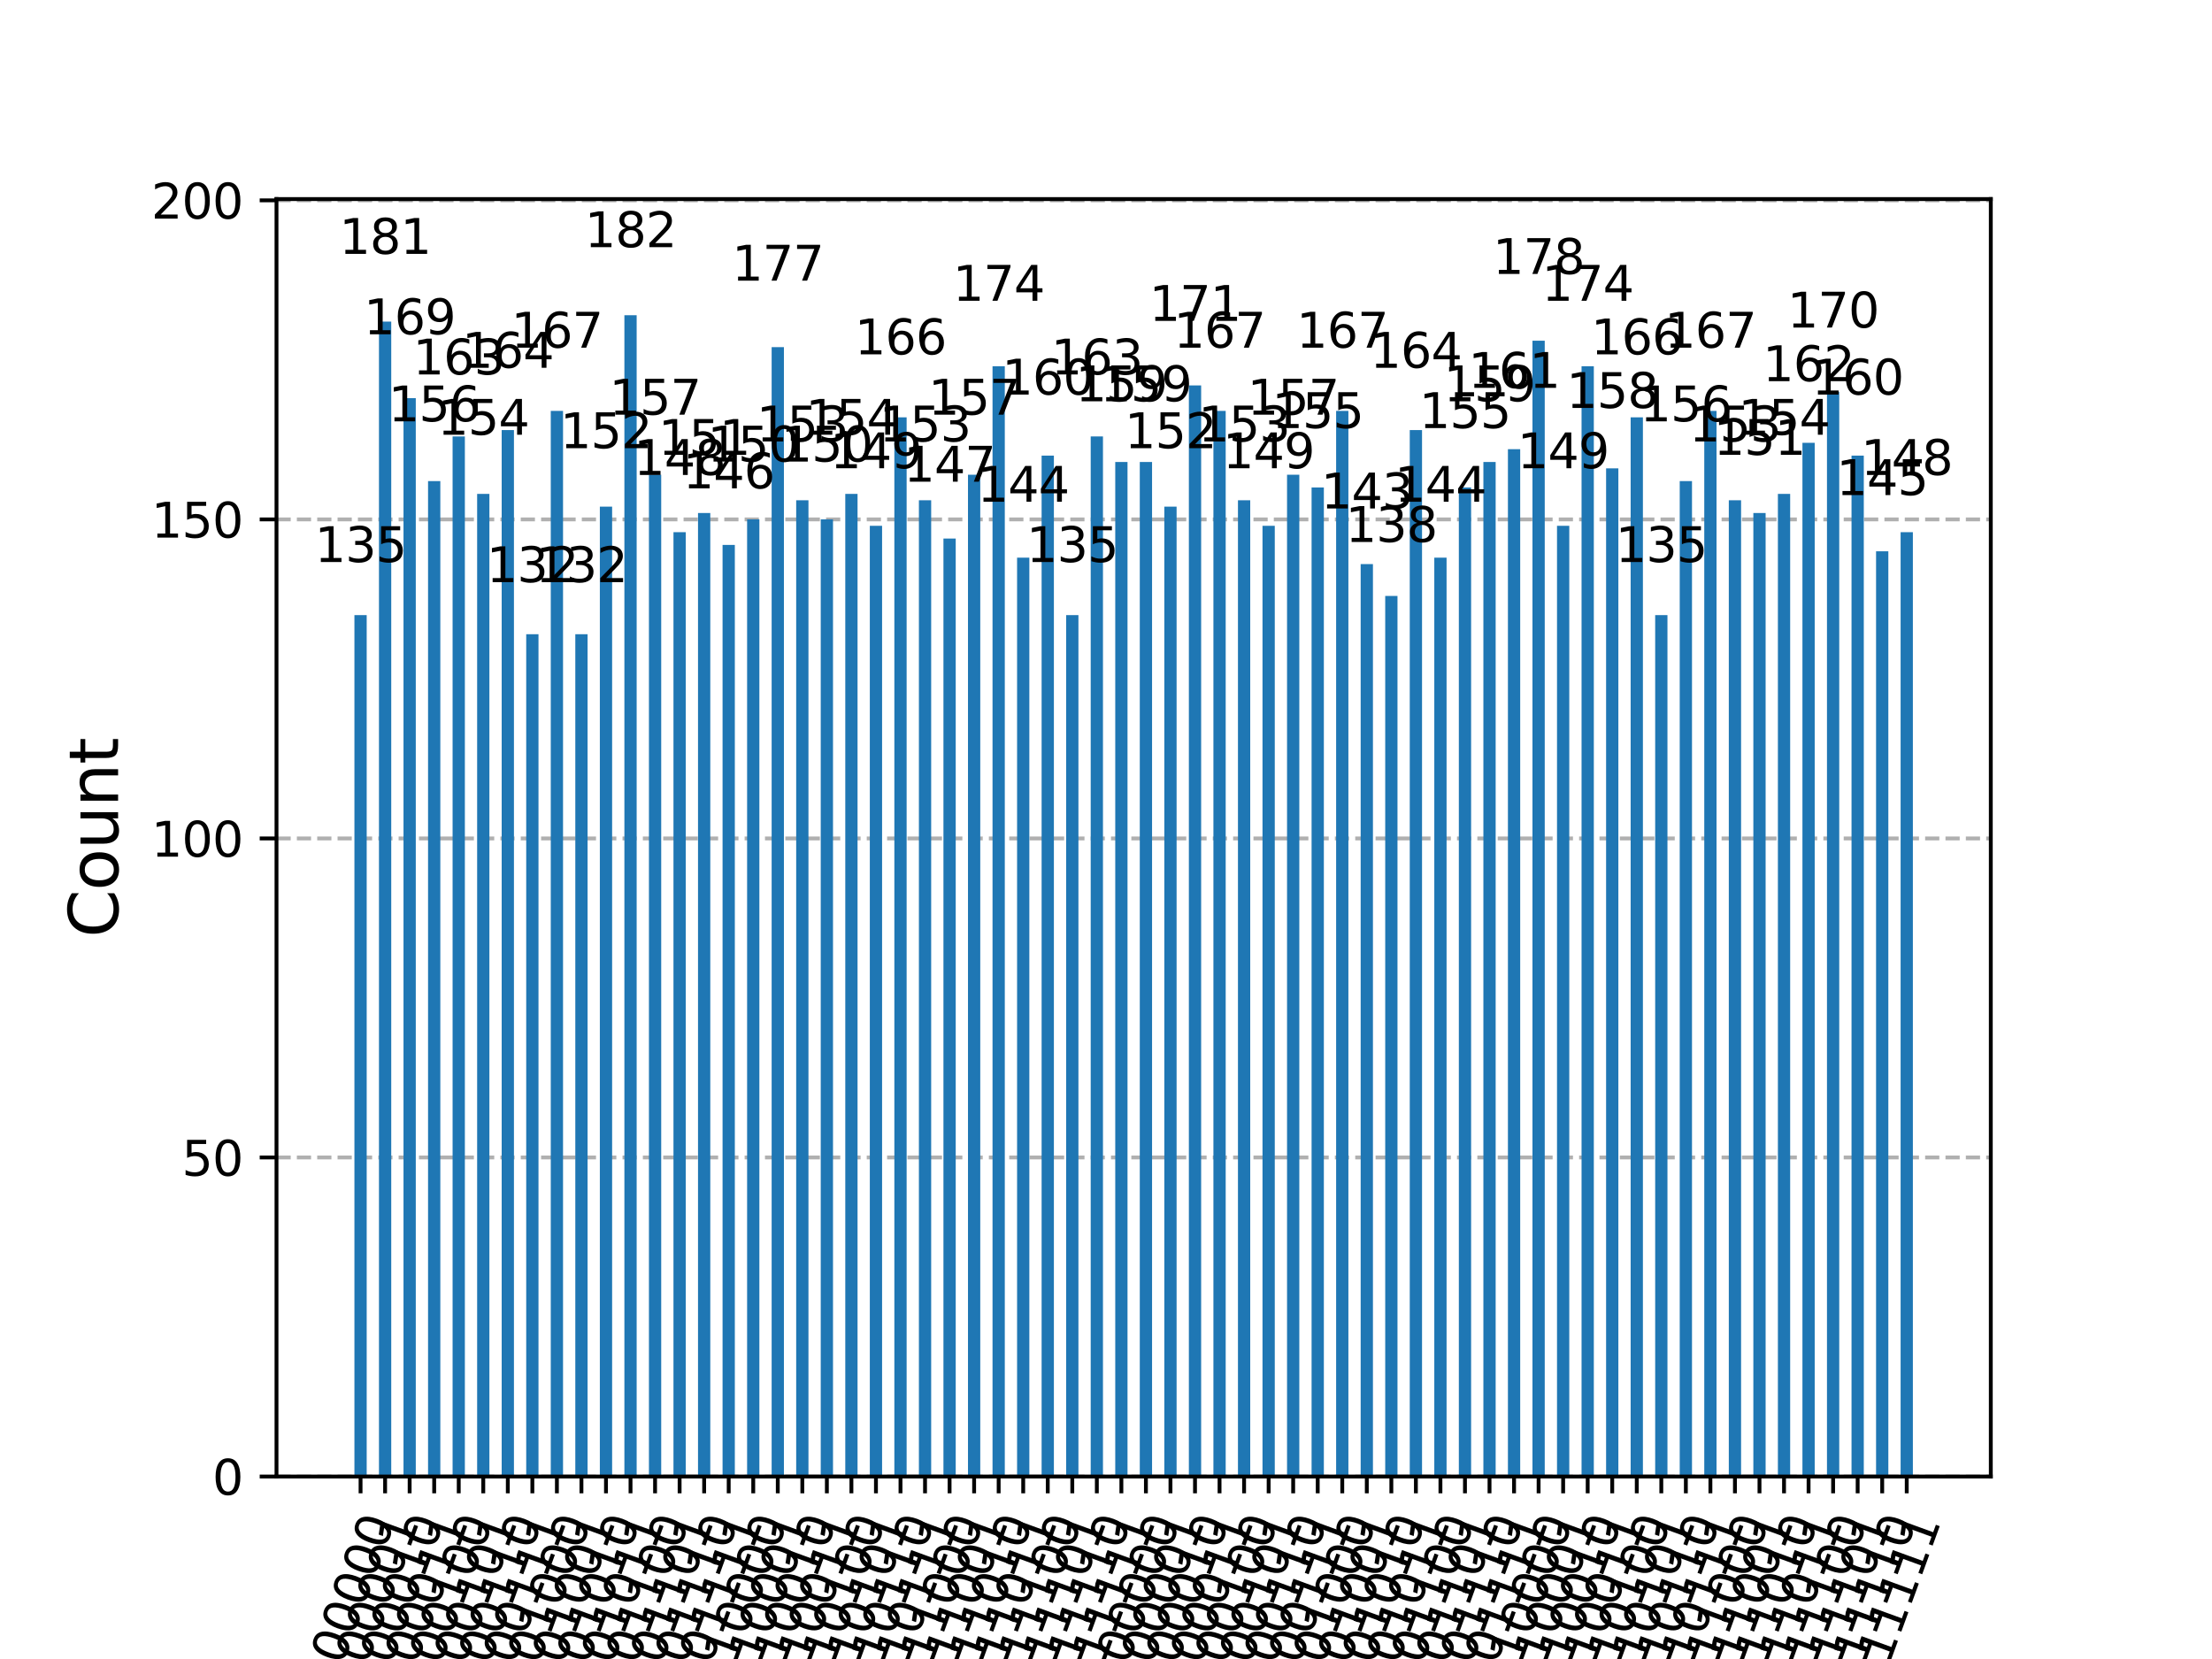 <?xml version="1.0" encoding="utf-8" standalone="no"?>
<!DOCTYPE svg PUBLIC "-//W3C//DTD SVG 1.1//EN"
  "http://www.w3.org/Graphics/SVG/1.1/DTD/svg11.dtd">
<svg xmlns:xlink="http://www.w3.org/1999/xlink" width="460.8pt" height="345.6pt" viewBox="0 0 460.8 345.6" xmlns="http://www.w3.org/2000/svg" version="1.1">
 <defs>
  <style type="text/css">*{stroke-linejoin: round; stroke-linecap: butt}</style>
 </defs>
 <g id="figure_1">
  <g id="patch_1">
   <path d="M 0 345.6 
L 460.8 345.6 
L 460.8 0 
L 0 0 
z
" style="fill: #ffffff"/>
  </g>
  <g id="axes_1">
   <g id="patch_2">
    <path d="M 57.6 307.584 
L 414.72 307.584 
L 414.72 41.472 
L 57.6 41.472 
z
" style="fill: #ffffff"/>
   </g>
   <g id="matplotlib.axis_1">
    <g id="xtick_1">
     <g id="line2d_1">
      <defs>
       <path id="m6c0e654e63" d="M 0 0 
L 0 3.5 
" style="stroke: #000000; stroke-width: 0.8"/>
      </defs>
      <g>
       <use xlink:href="#m6c0e654e63" x="75.111" y="307.584" style="stroke: #000000; stroke-width: 0.8"/>
      </g>
     </g>
     <g id="text_1">
      <!-- 000000 -->
      <g transform="translate(69.194 353.056) rotate(-70) scale(0.1 -0.1)">
       <defs>
        <path id="DejaVuSans-30" d="M 2034 4250 
Q 1547 4250 1301 3770 
Q 1056 3291 1056 2328 
Q 1056 1369 1301 889 
Q 1547 409 2034 409 
Q 2525 409 2770 889 
Q 3016 1369 3016 2328 
Q 3016 3291 2770 3770 
Q 2525 4250 2034 4250 
z
M 2034 4750 
Q 2819 4750 3233 4129 
Q 3647 3509 3647 2328 
Q 3647 1150 3233 529 
Q 2819 -91 2034 -91 
Q 1250 -91 836 529 
Q 422 1150 422 2328 
Q 422 3509 836 4129 
Q 1250 4750 2034 4750 
z
" transform="scale(0.016)"/>
       </defs>
       <use xlink:href="#DejaVuSans-30"/>
       <use xlink:href="#DejaVuSans-30" x="63.623"/>
       <use xlink:href="#DejaVuSans-30" x="127.246"/>
       <use xlink:href="#DejaVuSans-30" x="190.869"/>
       <use xlink:href="#DejaVuSans-30" x="254.492"/>
       <use xlink:href="#DejaVuSans-30" x="318.115"/>
      </g>
     </g>
    </g>
    <g id="xtick_2">
     <g id="line2d_2">
      <g>
       <use xlink:href="#m6c0e654e63" x="80.224" y="307.584" style="stroke: #000000; stroke-width: 0.8"/>
      </g>
     </g>
     <g id="text_2">
      <!-- 000001 -->
      <g transform="translate(74.307 353.056) rotate(-70) scale(0.1 -0.1)">
       <defs>
        <path id="DejaVuSans-31" d="M 794 531 
L 1825 531 
L 1825 4091 
L 703 3866 
L 703 4441 
L 1819 4666 
L 2450 4666 
L 2450 531 
L 3481 531 
L 3481 0 
L 794 0 
L 794 531 
z
" transform="scale(0.016)"/>
       </defs>
       <use xlink:href="#DejaVuSans-30"/>
       <use xlink:href="#DejaVuSans-30" x="63.623"/>
       <use xlink:href="#DejaVuSans-30" x="127.246"/>
       <use xlink:href="#DejaVuSans-30" x="190.869"/>
       <use xlink:href="#DejaVuSans-30" x="254.492"/>
       <use xlink:href="#DejaVuSans-31" x="318.115"/>
      </g>
     </g>
    </g>
    <g id="xtick_3">
     <g id="line2d_3">
      <g>
       <use xlink:href="#m6c0e654e63" x="85.336" y="307.584" style="stroke: #000000; stroke-width: 0.8"/>
      </g>
     </g>
     <g id="text_3">
      <!-- 000010 -->
      <g transform="translate(79.42 353.056) rotate(-70) scale(0.1 -0.1)">
       <use xlink:href="#DejaVuSans-30"/>
       <use xlink:href="#DejaVuSans-30" x="63.623"/>
       <use xlink:href="#DejaVuSans-30" x="127.246"/>
       <use xlink:href="#DejaVuSans-30" x="190.869"/>
       <use xlink:href="#DejaVuSans-31" x="254.492"/>
       <use xlink:href="#DejaVuSans-30" x="318.115"/>
      </g>
     </g>
    </g>
    <g id="xtick_4">
     <g id="line2d_4">
      <g>
       <use xlink:href="#m6c0e654e63" x="90.449" y="307.584" style="stroke: #000000; stroke-width: 0.8"/>
      </g>
     </g>
     <g id="text_4">
      <!-- 000011 -->
      <g transform="translate(84.532 353.056) rotate(-70) scale(0.1 -0.1)">
       <use xlink:href="#DejaVuSans-30"/>
       <use xlink:href="#DejaVuSans-30" x="63.623"/>
       <use xlink:href="#DejaVuSans-30" x="127.246"/>
       <use xlink:href="#DejaVuSans-30" x="190.869"/>
       <use xlink:href="#DejaVuSans-31" x="254.492"/>
       <use xlink:href="#DejaVuSans-31" x="318.115"/>
      </g>
     </g>
    </g>
    <g id="xtick_5">
     <g id="line2d_5">
      <g>
       <use xlink:href="#m6c0e654e63" x="95.562" y="307.584" style="stroke: #000000; stroke-width: 0.8"/>
      </g>
     </g>
     <g id="text_5">
      <!-- 000100 -->
      <g transform="translate(89.645 353.056) rotate(-70) scale(0.1 -0.1)">
       <use xlink:href="#DejaVuSans-30"/>
       <use xlink:href="#DejaVuSans-30" x="63.623"/>
       <use xlink:href="#DejaVuSans-30" x="127.246"/>
       <use xlink:href="#DejaVuSans-31" x="190.869"/>
       <use xlink:href="#DejaVuSans-30" x="254.492"/>
       <use xlink:href="#DejaVuSans-30" x="318.115"/>
      </g>
     </g>
    </g>
    <g id="xtick_6">
     <g id="line2d_6">
      <g>
       <use xlink:href="#m6c0e654e63" x="100.674" y="307.584" style="stroke: #000000; stroke-width: 0.8"/>
      </g>
     </g>
     <g id="text_6">
      <!-- 000101 -->
      <g transform="translate(94.758 353.056) rotate(-70) scale(0.1 -0.1)">
       <use xlink:href="#DejaVuSans-30"/>
       <use xlink:href="#DejaVuSans-30" x="63.623"/>
       <use xlink:href="#DejaVuSans-30" x="127.246"/>
       <use xlink:href="#DejaVuSans-31" x="190.869"/>
       <use xlink:href="#DejaVuSans-30" x="254.492"/>
       <use xlink:href="#DejaVuSans-31" x="318.115"/>
      </g>
     </g>
    </g>
    <g id="xtick_7">
     <g id="line2d_7">
      <g>
       <use xlink:href="#m6c0e654e63" x="105.787" y="307.584" style="stroke: #000000; stroke-width: 0.8"/>
      </g>
     </g>
     <g id="text_7">
      <!-- 000110 -->
      <g transform="translate(99.87 353.056) rotate(-70) scale(0.1 -0.1)">
       <use xlink:href="#DejaVuSans-30"/>
       <use xlink:href="#DejaVuSans-30" x="63.623"/>
       <use xlink:href="#DejaVuSans-30" x="127.246"/>
       <use xlink:href="#DejaVuSans-31" x="190.869"/>
       <use xlink:href="#DejaVuSans-31" x="254.492"/>
       <use xlink:href="#DejaVuSans-30" x="318.115"/>
      </g>
     </g>
    </g>
    <g id="xtick_8">
     <g id="line2d_8">
      <g>
       <use xlink:href="#m6c0e654e63" x="110.9" y="307.584" style="stroke: #000000; stroke-width: 0.8"/>
      </g>
     </g>
     <g id="text_8">
      <!-- 000111 -->
      <g transform="translate(104.983 353.056) rotate(-70) scale(0.1 -0.1)">
       <use xlink:href="#DejaVuSans-30"/>
       <use xlink:href="#DejaVuSans-30" x="63.623"/>
       <use xlink:href="#DejaVuSans-30" x="127.246"/>
       <use xlink:href="#DejaVuSans-31" x="190.869"/>
       <use xlink:href="#DejaVuSans-31" x="254.492"/>
       <use xlink:href="#DejaVuSans-31" x="318.115"/>
      </g>
     </g>
    </g>
    <g id="xtick_9">
     <g id="line2d_9">
      <g>
       <use xlink:href="#m6c0e654e63" x="116.012" y="307.584" style="stroke: #000000; stroke-width: 0.8"/>
      </g>
     </g>
     <g id="text_9">
      <!-- 001000 -->
      <g transform="translate(110.096 353.056) rotate(-70) scale(0.1 -0.1)">
       <use xlink:href="#DejaVuSans-30"/>
       <use xlink:href="#DejaVuSans-30" x="63.623"/>
       <use xlink:href="#DejaVuSans-31" x="127.246"/>
       <use xlink:href="#DejaVuSans-30" x="190.869"/>
       <use xlink:href="#DejaVuSans-30" x="254.492"/>
       <use xlink:href="#DejaVuSans-30" x="318.115"/>
      </g>
     </g>
    </g>
    <g id="xtick_10">
     <g id="line2d_10">
      <g>
       <use xlink:href="#m6c0e654e63" x="121.125" y="307.584" style="stroke: #000000; stroke-width: 0.8"/>
      </g>
     </g>
     <g id="text_10">
      <!-- 001001 -->
      <g transform="translate(115.209 353.056) rotate(-70) scale(0.1 -0.1)">
       <use xlink:href="#DejaVuSans-30"/>
       <use xlink:href="#DejaVuSans-30" x="63.623"/>
       <use xlink:href="#DejaVuSans-31" x="127.246"/>
       <use xlink:href="#DejaVuSans-30" x="190.869"/>
       <use xlink:href="#DejaVuSans-30" x="254.492"/>
       <use xlink:href="#DejaVuSans-31" x="318.115"/>
      </g>
     </g>
    </g>
    <g id="xtick_11">
     <g id="line2d_11">
      <g>
       <use xlink:href="#m6c0e654e63" x="126.238" y="307.584" style="stroke: #000000; stroke-width: 0.8"/>
      </g>
     </g>
     <g id="text_11">
      <!-- 001010 -->
      <g transform="translate(120.321 353.056) rotate(-70) scale(0.1 -0.1)">
       <use xlink:href="#DejaVuSans-30"/>
       <use xlink:href="#DejaVuSans-30" x="63.623"/>
       <use xlink:href="#DejaVuSans-31" x="127.246"/>
       <use xlink:href="#DejaVuSans-30" x="190.869"/>
       <use xlink:href="#DejaVuSans-31" x="254.492"/>
       <use xlink:href="#DejaVuSans-30" x="318.115"/>
      </g>
     </g>
    </g>
    <g id="xtick_12">
     <g id="line2d_12">
      <g>
       <use xlink:href="#m6c0e654e63" x="131.35" y="307.584" style="stroke: #000000; stroke-width: 0.8"/>
      </g>
     </g>
     <g id="text_12">
      <!-- 001011 -->
      <g transform="translate(125.434 353.056) rotate(-70) scale(0.1 -0.1)">
       <use xlink:href="#DejaVuSans-30"/>
       <use xlink:href="#DejaVuSans-30" x="63.623"/>
       <use xlink:href="#DejaVuSans-31" x="127.246"/>
       <use xlink:href="#DejaVuSans-30" x="190.869"/>
       <use xlink:href="#DejaVuSans-31" x="254.492"/>
       <use xlink:href="#DejaVuSans-31" x="318.115"/>
      </g>
     </g>
    </g>
    <g id="xtick_13">
     <g id="line2d_13">
      <g>
       <use xlink:href="#m6c0e654e63" x="136.463" y="307.584" style="stroke: #000000; stroke-width: 0.8"/>
      </g>
     </g>
     <g id="text_13">
      <!-- 001100 -->
      <g transform="translate(130.547 353.056) rotate(-70) scale(0.1 -0.1)">
       <use xlink:href="#DejaVuSans-30"/>
       <use xlink:href="#DejaVuSans-30" x="63.623"/>
       <use xlink:href="#DejaVuSans-31" x="127.246"/>
       <use xlink:href="#DejaVuSans-31" x="190.869"/>
       <use xlink:href="#DejaVuSans-30" x="254.492"/>
       <use xlink:href="#DejaVuSans-30" x="318.115"/>
      </g>
     </g>
    </g>
    <g id="xtick_14">
     <g id="line2d_14">
      <g>
       <use xlink:href="#m6c0e654e63" x="141.576" y="307.584" style="stroke: #000000; stroke-width: 0.8"/>
      </g>
     </g>
     <g id="text_14">
      <!-- 001101 -->
      <g transform="translate(135.659 353.056) rotate(-70) scale(0.1 -0.1)">
       <use xlink:href="#DejaVuSans-30"/>
       <use xlink:href="#DejaVuSans-30" x="63.623"/>
       <use xlink:href="#DejaVuSans-31" x="127.246"/>
       <use xlink:href="#DejaVuSans-31" x="190.869"/>
       <use xlink:href="#DejaVuSans-30" x="254.492"/>
       <use xlink:href="#DejaVuSans-31" x="318.115"/>
      </g>
     </g>
    </g>
    <g id="xtick_15">
     <g id="line2d_15">
      <g>
       <use xlink:href="#m6c0e654e63" x="146.688" y="307.584" style="stroke: #000000; stroke-width: 0.8"/>
      </g>
     </g>
     <g id="text_15">
      <!-- 001110 -->
      <g transform="translate(140.772 353.056) rotate(-70) scale(0.1 -0.1)">
       <use xlink:href="#DejaVuSans-30"/>
       <use xlink:href="#DejaVuSans-30" x="63.623"/>
       <use xlink:href="#DejaVuSans-31" x="127.246"/>
       <use xlink:href="#DejaVuSans-31" x="190.869"/>
       <use xlink:href="#DejaVuSans-31" x="254.492"/>
       <use xlink:href="#DejaVuSans-30" x="318.115"/>
      </g>
     </g>
    </g>
    <g id="xtick_16">
     <g id="line2d_16">
      <g>
       <use xlink:href="#m6c0e654e63" x="151.801" y="307.584" style="stroke: #000000; stroke-width: 0.8"/>
      </g>
     </g>
     <g id="text_16">
      <!-- 001111 -->
      <g transform="translate(145.885 353.056) rotate(-70) scale(0.1 -0.1)">
       <use xlink:href="#DejaVuSans-30"/>
       <use xlink:href="#DejaVuSans-30" x="63.623"/>
       <use xlink:href="#DejaVuSans-31" x="127.246"/>
       <use xlink:href="#DejaVuSans-31" x="190.869"/>
       <use xlink:href="#DejaVuSans-31" x="254.492"/>
       <use xlink:href="#DejaVuSans-31" x="318.115"/>
      </g>
     </g>
    </g>
    <g id="xtick_17">
     <g id="line2d_17">
      <g>
       <use xlink:href="#m6c0e654e63" x="156.914" y="307.584" style="stroke: #000000; stroke-width: 0.8"/>
      </g>
     </g>
     <g id="text_17">
      <!-- 010000 -->
      <g transform="translate(150.997 353.056) rotate(-70) scale(0.1 -0.1)">
       <use xlink:href="#DejaVuSans-30"/>
       <use xlink:href="#DejaVuSans-31" x="63.623"/>
       <use xlink:href="#DejaVuSans-30" x="127.246"/>
       <use xlink:href="#DejaVuSans-30" x="190.869"/>
       <use xlink:href="#DejaVuSans-30" x="254.492"/>
       <use xlink:href="#DejaVuSans-30" x="318.115"/>
      </g>
     </g>
    </g>
    <g id="xtick_18">
     <g id="line2d_18">
      <g>
       <use xlink:href="#m6c0e654e63" x="162.026" y="307.584" style="stroke: #000000; stroke-width: 0.8"/>
      </g>
     </g>
     <g id="text_18">
      <!-- 010001 -->
      <g transform="translate(156.11 353.056) rotate(-70) scale(0.1 -0.1)">
       <use xlink:href="#DejaVuSans-30"/>
       <use xlink:href="#DejaVuSans-31" x="63.623"/>
       <use xlink:href="#DejaVuSans-30" x="127.246"/>
       <use xlink:href="#DejaVuSans-30" x="190.869"/>
       <use xlink:href="#DejaVuSans-30" x="254.492"/>
       <use xlink:href="#DejaVuSans-31" x="318.115"/>
      </g>
     </g>
    </g>
    <g id="xtick_19">
     <g id="line2d_19">
      <g>
       <use xlink:href="#m6c0e654e63" x="167.139" y="307.584" style="stroke: #000000; stroke-width: 0.8"/>
      </g>
     </g>
     <g id="text_19">
      <!-- 010010 -->
      <g transform="translate(161.223 353.056) rotate(-70) scale(0.1 -0.1)">
       <use xlink:href="#DejaVuSans-30"/>
       <use xlink:href="#DejaVuSans-31" x="63.623"/>
       <use xlink:href="#DejaVuSans-30" x="127.246"/>
       <use xlink:href="#DejaVuSans-30" x="190.869"/>
       <use xlink:href="#DejaVuSans-31" x="254.492"/>
       <use xlink:href="#DejaVuSans-30" x="318.115"/>
      </g>
     </g>
    </g>
    <g id="xtick_20">
     <g id="line2d_20">
      <g>
       <use xlink:href="#m6c0e654e63" x="172.252" y="307.584" style="stroke: #000000; stroke-width: 0.8"/>
      </g>
     </g>
     <g id="text_20">
      <!-- 010011 -->
      <g transform="translate(166.335 353.056) rotate(-70) scale(0.1 -0.1)">
       <use xlink:href="#DejaVuSans-30"/>
       <use xlink:href="#DejaVuSans-31" x="63.623"/>
       <use xlink:href="#DejaVuSans-30" x="127.246"/>
       <use xlink:href="#DejaVuSans-30" x="190.869"/>
       <use xlink:href="#DejaVuSans-31" x="254.492"/>
       <use xlink:href="#DejaVuSans-31" x="318.115"/>
      </g>
     </g>
    </g>
    <g id="xtick_21">
     <g id="line2d_21">
      <g>
       <use xlink:href="#m6c0e654e63" x="177.364" y="307.584" style="stroke: #000000; stroke-width: 0.8"/>
      </g>
     </g>
     <g id="text_21">
      <!-- 010100 -->
      <g transform="translate(171.448 353.056) rotate(-70) scale(0.1 -0.1)">
       <use xlink:href="#DejaVuSans-30"/>
       <use xlink:href="#DejaVuSans-31" x="63.623"/>
       <use xlink:href="#DejaVuSans-30" x="127.246"/>
       <use xlink:href="#DejaVuSans-31" x="190.869"/>
       <use xlink:href="#DejaVuSans-30" x="254.492"/>
       <use xlink:href="#DejaVuSans-30" x="318.115"/>
      </g>
     </g>
    </g>
    <g id="xtick_22">
     <g id="line2d_22">
      <g>
       <use xlink:href="#m6c0e654e63" x="182.477" y="307.584" style="stroke: #000000; stroke-width: 0.8"/>
      </g>
     </g>
     <g id="text_22">
      <!-- 010101 -->
      <g transform="translate(176.561 353.056) rotate(-70) scale(0.1 -0.1)">
       <use xlink:href="#DejaVuSans-30"/>
       <use xlink:href="#DejaVuSans-31" x="63.623"/>
       <use xlink:href="#DejaVuSans-30" x="127.246"/>
       <use xlink:href="#DejaVuSans-31" x="190.869"/>
       <use xlink:href="#DejaVuSans-30" x="254.492"/>
       <use xlink:href="#DejaVuSans-31" x="318.115"/>
      </g>
     </g>
    </g>
    <g id="xtick_23">
     <g id="line2d_23">
      <g>
       <use xlink:href="#m6c0e654e63" x="187.59" y="307.584" style="stroke: #000000; stroke-width: 0.8"/>
      </g>
     </g>
     <g id="text_23">
      <!-- 010110 -->
      <g transform="translate(181.673 353.056) rotate(-70) scale(0.1 -0.1)">
       <use xlink:href="#DejaVuSans-30"/>
       <use xlink:href="#DejaVuSans-31" x="63.623"/>
       <use xlink:href="#DejaVuSans-30" x="127.246"/>
       <use xlink:href="#DejaVuSans-31" x="190.869"/>
       <use xlink:href="#DejaVuSans-31" x="254.492"/>
       <use xlink:href="#DejaVuSans-30" x="318.115"/>
      </g>
     </g>
    </g>
    <g id="xtick_24">
     <g id="line2d_24">
      <g>
       <use xlink:href="#m6c0e654e63" x="192.702" y="307.584" style="stroke: #000000; stroke-width: 0.8"/>
      </g>
     </g>
     <g id="text_24">
      <!-- 010111 -->
      <g transform="translate(186.786 353.056) rotate(-70) scale(0.1 -0.1)">
       <use xlink:href="#DejaVuSans-30"/>
       <use xlink:href="#DejaVuSans-31" x="63.623"/>
       <use xlink:href="#DejaVuSans-30" x="127.246"/>
       <use xlink:href="#DejaVuSans-31" x="190.869"/>
       <use xlink:href="#DejaVuSans-31" x="254.492"/>
       <use xlink:href="#DejaVuSans-31" x="318.115"/>
      </g>
     </g>
    </g>
    <g id="xtick_25">
     <g id="line2d_25">
      <g>
       <use xlink:href="#m6c0e654e63" x="197.815" y="307.584" style="stroke: #000000; stroke-width: 0.8"/>
      </g>
     </g>
     <g id="text_25">
      <!-- 011000 -->
      <g transform="translate(191.899 353.056) rotate(-70) scale(0.1 -0.1)">
       <use xlink:href="#DejaVuSans-30"/>
       <use xlink:href="#DejaVuSans-31" x="63.623"/>
       <use xlink:href="#DejaVuSans-31" x="127.246"/>
       <use xlink:href="#DejaVuSans-30" x="190.869"/>
       <use xlink:href="#DejaVuSans-30" x="254.492"/>
       <use xlink:href="#DejaVuSans-30" x="318.115"/>
      </g>
     </g>
    </g>
    <g id="xtick_26">
     <g id="line2d_26">
      <g>
       <use xlink:href="#m6c0e654e63" x="202.928" y="307.584" style="stroke: #000000; stroke-width: 0.8"/>
      </g>
     </g>
     <g id="text_26">
      <!-- 011001 -->
      <g transform="translate(197.011 353.056) rotate(-70) scale(0.1 -0.1)">
       <use xlink:href="#DejaVuSans-30"/>
       <use xlink:href="#DejaVuSans-31" x="63.623"/>
       <use xlink:href="#DejaVuSans-31" x="127.246"/>
       <use xlink:href="#DejaVuSans-30" x="190.869"/>
       <use xlink:href="#DejaVuSans-30" x="254.492"/>
       <use xlink:href="#DejaVuSans-31" x="318.115"/>
      </g>
     </g>
    </g>
    <g id="xtick_27">
     <g id="line2d_27">
      <g>
       <use xlink:href="#m6c0e654e63" x="208.04" y="307.584" style="stroke: #000000; stroke-width: 0.8"/>
      </g>
     </g>
     <g id="text_27">
      <!-- 011010 -->
      <g transform="translate(202.124 353.056) rotate(-70) scale(0.1 -0.1)">
       <use xlink:href="#DejaVuSans-30"/>
       <use xlink:href="#DejaVuSans-31" x="63.623"/>
       <use xlink:href="#DejaVuSans-31" x="127.246"/>
       <use xlink:href="#DejaVuSans-30" x="190.869"/>
       <use xlink:href="#DejaVuSans-31" x="254.492"/>
       <use xlink:href="#DejaVuSans-30" x="318.115"/>
      </g>
     </g>
    </g>
    <g id="xtick_28">
     <g id="line2d_28">
      <g>
       <use xlink:href="#m6c0e654e63" x="213.153" y="307.584" style="stroke: #000000; stroke-width: 0.8"/>
      </g>
     </g>
     <g id="text_28">
      <!-- 011011 -->
      <g transform="translate(207.237 353.056) rotate(-70) scale(0.1 -0.1)">
       <use xlink:href="#DejaVuSans-30"/>
       <use xlink:href="#DejaVuSans-31" x="63.623"/>
       <use xlink:href="#DejaVuSans-31" x="127.246"/>
       <use xlink:href="#DejaVuSans-30" x="190.869"/>
       <use xlink:href="#DejaVuSans-31" x="254.492"/>
       <use xlink:href="#DejaVuSans-31" x="318.115"/>
      </g>
     </g>
    </g>
    <g id="xtick_29">
     <g id="line2d_29">
      <g>
       <use xlink:href="#m6c0e654e63" x="218.266" y="307.584" style="stroke: #000000; stroke-width: 0.8"/>
      </g>
     </g>
     <g id="text_29">
      <!-- 011100 -->
      <g transform="translate(212.349 353.056) rotate(-70) scale(0.1 -0.1)">
       <use xlink:href="#DejaVuSans-30"/>
       <use xlink:href="#DejaVuSans-31" x="63.623"/>
       <use xlink:href="#DejaVuSans-31" x="127.246"/>
       <use xlink:href="#DejaVuSans-31" x="190.869"/>
       <use xlink:href="#DejaVuSans-30" x="254.492"/>
       <use xlink:href="#DejaVuSans-30" x="318.115"/>
      </g>
     </g>
    </g>
    <g id="xtick_30">
     <g id="line2d_30">
      <g>
       <use xlink:href="#m6c0e654e63" x="223.378" y="307.584" style="stroke: #000000; stroke-width: 0.8"/>
      </g>
     </g>
     <g id="text_30">
      <!-- 011101 -->
      <g transform="translate(217.462 353.056) rotate(-70) scale(0.1 -0.1)">
       <use xlink:href="#DejaVuSans-30"/>
       <use xlink:href="#DejaVuSans-31" x="63.623"/>
       <use xlink:href="#DejaVuSans-31" x="127.246"/>
       <use xlink:href="#DejaVuSans-31" x="190.869"/>
       <use xlink:href="#DejaVuSans-30" x="254.492"/>
       <use xlink:href="#DejaVuSans-31" x="318.115"/>
      </g>
     </g>
    </g>
    <g id="xtick_31">
     <g id="line2d_31">
      <g>
       <use xlink:href="#m6c0e654e63" x="228.491" y="307.584" style="stroke: #000000; stroke-width: 0.8"/>
      </g>
     </g>
     <g id="text_31">
      <!-- 011110 -->
      <g transform="translate(222.575 353.056) rotate(-70) scale(0.1 -0.1)">
       <use xlink:href="#DejaVuSans-30"/>
       <use xlink:href="#DejaVuSans-31" x="63.623"/>
       <use xlink:href="#DejaVuSans-31" x="127.246"/>
       <use xlink:href="#DejaVuSans-31" x="190.869"/>
       <use xlink:href="#DejaVuSans-31" x="254.492"/>
       <use xlink:href="#DejaVuSans-30" x="318.115"/>
      </g>
     </g>
    </g>
    <g id="xtick_32">
     <g id="line2d_32">
      <g>
       <use xlink:href="#m6c0e654e63" x="233.604" y="307.584" style="stroke: #000000; stroke-width: 0.8"/>
      </g>
     </g>
     <g id="text_32">
      <!-- 011111 -->
      <g transform="translate(227.687 353.056) rotate(-70) scale(0.1 -0.1)">
       <use xlink:href="#DejaVuSans-30"/>
       <use xlink:href="#DejaVuSans-31" x="63.623"/>
       <use xlink:href="#DejaVuSans-31" x="127.246"/>
       <use xlink:href="#DejaVuSans-31" x="190.869"/>
       <use xlink:href="#DejaVuSans-31" x="254.492"/>
       <use xlink:href="#DejaVuSans-31" x="318.115"/>
      </g>
     </g>
    </g>
    <g id="xtick_33">
     <g id="line2d_33">
      <g>
       <use xlink:href="#m6c0e654e63" x="238.716" y="307.584" style="stroke: #000000; stroke-width: 0.8"/>
      </g>
     </g>
     <g id="text_33">
      <!-- 100000 -->
      <g transform="translate(232.8 353.056) rotate(-70) scale(0.1 -0.1)">
       <use xlink:href="#DejaVuSans-31"/>
       <use xlink:href="#DejaVuSans-30" x="63.623"/>
       <use xlink:href="#DejaVuSans-30" x="127.246"/>
       <use xlink:href="#DejaVuSans-30" x="190.869"/>
       <use xlink:href="#DejaVuSans-30" x="254.492"/>
       <use xlink:href="#DejaVuSans-30" x="318.115"/>
      </g>
     </g>
    </g>
    <g id="xtick_34">
     <g id="line2d_34">
      <g>
       <use xlink:href="#m6c0e654e63" x="243.829" y="307.584" style="stroke: #000000; stroke-width: 0.8"/>
      </g>
     </g>
     <g id="text_34">
      <!-- 100001 -->
      <g transform="translate(237.913 353.056) rotate(-70) scale(0.1 -0.1)">
       <use xlink:href="#DejaVuSans-31"/>
       <use xlink:href="#DejaVuSans-30" x="63.623"/>
       <use xlink:href="#DejaVuSans-30" x="127.246"/>
       <use xlink:href="#DejaVuSans-30" x="190.869"/>
       <use xlink:href="#DejaVuSans-30" x="254.492"/>
       <use xlink:href="#DejaVuSans-31" x="318.115"/>
      </g>
     </g>
    </g>
    <g id="xtick_35">
     <g id="line2d_35">
      <g>
       <use xlink:href="#m6c0e654e63" x="248.942" y="307.584" style="stroke: #000000; stroke-width: 0.8"/>
      </g>
     </g>
     <g id="text_35">
      <!-- 100010 -->
      <g transform="translate(243.025 353.056) rotate(-70) scale(0.1 -0.1)">
       <use xlink:href="#DejaVuSans-31"/>
       <use xlink:href="#DejaVuSans-30" x="63.623"/>
       <use xlink:href="#DejaVuSans-30" x="127.246"/>
       <use xlink:href="#DejaVuSans-30" x="190.869"/>
       <use xlink:href="#DejaVuSans-31" x="254.492"/>
       <use xlink:href="#DejaVuSans-30" x="318.115"/>
      </g>
     </g>
    </g>
    <g id="xtick_36">
     <g id="line2d_36">
      <g>
       <use xlink:href="#m6c0e654e63" x="254.054" y="307.584" style="stroke: #000000; stroke-width: 0.8"/>
      </g>
     </g>
     <g id="text_36">
      <!-- 100011 -->
      <g transform="translate(248.138 353.056) rotate(-70) scale(0.1 -0.1)">
       <use xlink:href="#DejaVuSans-31"/>
       <use xlink:href="#DejaVuSans-30" x="63.623"/>
       <use xlink:href="#DejaVuSans-30" x="127.246"/>
       <use xlink:href="#DejaVuSans-30" x="190.869"/>
       <use xlink:href="#DejaVuSans-31" x="254.492"/>
       <use xlink:href="#DejaVuSans-31" x="318.115"/>
      </g>
     </g>
    </g>
    <g id="xtick_37">
     <g id="line2d_37">
      <g>
       <use xlink:href="#m6c0e654e63" x="259.167" y="307.584" style="stroke: #000000; stroke-width: 0.8"/>
      </g>
     </g>
     <g id="text_37">
      <!-- 100100 -->
      <g transform="translate(253.251 353.056) rotate(-70) scale(0.1 -0.1)">
       <use xlink:href="#DejaVuSans-31"/>
       <use xlink:href="#DejaVuSans-30" x="63.623"/>
       <use xlink:href="#DejaVuSans-30" x="127.246"/>
       <use xlink:href="#DejaVuSans-31" x="190.869"/>
       <use xlink:href="#DejaVuSans-30" x="254.492"/>
       <use xlink:href="#DejaVuSans-30" x="318.115"/>
      </g>
     </g>
    </g>
    <g id="xtick_38">
     <g id="line2d_38">
      <g>
       <use xlink:href="#m6c0e654e63" x="264.28" y="307.584" style="stroke: #000000; stroke-width: 0.8"/>
      </g>
     </g>
     <g id="text_38">
      <!-- 100101 -->
      <g transform="translate(258.363 353.056) rotate(-70) scale(0.1 -0.1)">
       <use xlink:href="#DejaVuSans-31"/>
       <use xlink:href="#DejaVuSans-30" x="63.623"/>
       <use xlink:href="#DejaVuSans-30" x="127.246"/>
       <use xlink:href="#DejaVuSans-31" x="190.869"/>
       <use xlink:href="#DejaVuSans-30" x="254.492"/>
       <use xlink:href="#DejaVuSans-31" x="318.115"/>
      </g>
     </g>
    </g>
    <g id="xtick_39">
     <g id="line2d_39">
      <g>
       <use xlink:href="#m6c0e654e63" x="269.392" y="307.584" style="stroke: #000000; stroke-width: 0.8"/>
      </g>
     </g>
     <g id="text_39">
      <!-- 100110 -->
      <g transform="translate(263.476 353.056) rotate(-70) scale(0.1 -0.1)">
       <use xlink:href="#DejaVuSans-31"/>
       <use xlink:href="#DejaVuSans-30" x="63.623"/>
       <use xlink:href="#DejaVuSans-30" x="127.246"/>
       <use xlink:href="#DejaVuSans-31" x="190.869"/>
       <use xlink:href="#DejaVuSans-31" x="254.492"/>
       <use xlink:href="#DejaVuSans-30" x="318.115"/>
      </g>
     </g>
    </g>
    <g id="xtick_40">
     <g id="line2d_40">
      <g>
       <use xlink:href="#m6c0e654e63" x="274.505" y="307.584" style="stroke: #000000; stroke-width: 0.8"/>
      </g>
     </g>
     <g id="text_40">
      <!-- 100111 -->
      <g transform="translate(268.589 353.056) rotate(-70) scale(0.1 -0.1)">
       <use xlink:href="#DejaVuSans-31"/>
       <use xlink:href="#DejaVuSans-30" x="63.623"/>
       <use xlink:href="#DejaVuSans-30" x="127.246"/>
       <use xlink:href="#DejaVuSans-31" x="190.869"/>
       <use xlink:href="#DejaVuSans-31" x="254.492"/>
       <use xlink:href="#DejaVuSans-31" x="318.115"/>
      </g>
     </g>
    </g>
    <g id="xtick_41">
     <g id="line2d_41">
      <g>
       <use xlink:href="#m6c0e654e63" x="279.618" y="307.584" style="stroke: #000000; stroke-width: 0.8"/>
      </g>
     </g>
     <g id="text_41">
      <!-- 101000 -->
      <g transform="translate(273.701 353.056) rotate(-70) scale(0.1 -0.1)">
       <use xlink:href="#DejaVuSans-31"/>
       <use xlink:href="#DejaVuSans-30" x="63.623"/>
       <use xlink:href="#DejaVuSans-31" x="127.246"/>
       <use xlink:href="#DejaVuSans-30" x="190.869"/>
       <use xlink:href="#DejaVuSans-30" x="254.492"/>
       <use xlink:href="#DejaVuSans-30" x="318.115"/>
      </g>
     </g>
    </g>
    <g id="xtick_42">
     <g id="line2d_42">
      <g>
       <use xlink:href="#m6c0e654e63" x="284.73" y="307.584" style="stroke: #000000; stroke-width: 0.8"/>
      </g>
     </g>
     <g id="text_42">
      <!-- 101001 -->
      <g transform="translate(278.814 353.056) rotate(-70) scale(0.1 -0.1)">
       <use xlink:href="#DejaVuSans-31"/>
       <use xlink:href="#DejaVuSans-30" x="63.623"/>
       <use xlink:href="#DejaVuSans-31" x="127.246"/>
       <use xlink:href="#DejaVuSans-30" x="190.869"/>
       <use xlink:href="#DejaVuSans-30" x="254.492"/>
       <use xlink:href="#DejaVuSans-31" x="318.115"/>
      </g>
     </g>
    </g>
    <g id="xtick_43">
     <g id="line2d_43">
      <g>
       <use xlink:href="#m6c0e654e63" x="289.843" y="307.584" style="stroke: #000000; stroke-width: 0.8"/>
      </g>
     </g>
     <g id="text_43">
      <!-- 101010 -->
      <g transform="translate(283.927 353.056) rotate(-70) scale(0.1 -0.1)">
       <use xlink:href="#DejaVuSans-31"/>
       <use xlink:href="#DejaVuSans-30" x="63.623"/>
       <use xlink:href="#DejaVuSans-31" x="127.246"/>
       <use xlink:href="#DejaVuSans-30" x="190.869"/>
       <use xlink:href="#DejaVuSans-31" x="254.492"/>
       <use xlink:href="#DejaVuSans-30" x="318.115"/>
      </g>
     </g>
    </g>
    <g id="xtick_44">
     <g id="line2d_44">
      <g>
       <use xlink:href="#m6c0e654e63" x="294.956" y="307.584" style="stroke: #000000; stroke-width: 0.8"/>
      </g>
     </g>
     <g id="text_44">
      <!-- 101011 -->
      <g transform="translate(289.039 353.056) rotate(-70) scale(0.1 -0.1)">
       <use xlink:href="#DejaVuSans-31"/>
       <use xlink:href="#DejaVuSans-30" x="63.623"/>
       <use xlink:href="#DejaVuSans-31" x="127.246"/>
       <use xlink:href="#DejaVuSans-30" x="190.869"/>
       <use xlink:href="#DejaVuSans-31" x="254.492"/>
       <use xlink:href="#DejaVuSans-31" x="318.115"/>
      </g>
     </g>
    </g>
    <g id="xtick_45">
     <g id="line2d_45">
      <g>
       <use xlink:href="#m6c0e654e63" x="300.068" y="307.584" style="stroke: #000000; stroke-width: 0.8"/>
      </g>
     </g>
     <g id="text_45">
      <!-- 101100 -->
      <g transform="translate(294.152 353.056) rotate(-70) scale(0.1 -0.1)">
       <use xlink:href="#DejaVuSans-31"/>
       <use xlink:href="#DejaVuSans-30" x="63.623"/>
       <use xlink:href="#DejaVuSans-31" x="127.246"/>
       <use xlink:href="#DejaVuSans-31" x="190.869"/>
       <use xlink:href="#DejaVuSans-30" x="254.492"/>
       <use xlink:href="#DejaVuSans-30" x="318.115"/>
      </g>
     </g>
    </g>
    <g id="xtick_46">
     <g id="line2d_46">
      <g>
       <use xlink:href="#m6c0e654e63" x="305.181" y="307.584" style="stroke: #000000; stroke-width: 0.8"/>
      </g>
     </g>
     <g id="text_46">
      <!-- 101101 -->
      <g transform="translate(299.265 353.056) rotate(-70) scale(0.1 -0.1)">
       <use xlink:href="#DejaVuSans-31"/>
       <use xlink:href="#DejaVuSans-30" x="63.623"/>
       <use xlink:href="#DejaVuSans-31" x="127.246"/>
       <use xlink:href="#DejaVuSans-31" x="190.869"/>
       <use xlink:href="#DejaVuSans-30" x="254.492"/>
       <use xlink:href="#DejaVuSans-31" x="318.115"/>
      </g>
     </g>
    </g>
    <g id="xtick_47">
     <g id="line2d_47">
      <g>
       <use xlink:href="#m6c0e654e63" x="310.294" y="307.584" style="stroke: #000000; stroke-width: 0.8"/>
      </g>
     </g>
     <g id="text_47">
      <!-- 101110 -->
      <g transform="translate(304.377 353.056) rotate(-70) scale(0.1 -0.1)">
       <use xlink:href="#DejaVuSans-31"/>
       <use xlink:href="#DejaVuSans-30" x="63.623"/>
       <use xlink:href="#DejaVuSans-31" x="127.246"/>
       <use xlink:href="#DejaVuSans-31" x="190.869"/>
       <use xlink:href="#DejaVuSans-31" x="254.492"/>
       <use xlink:href="#DejaVuSans-30" x="318.115"/>
      </g>
     </g>
    </g>
    <g id="xtick_48">
     <g id="line2d_48">
      <g>
       <use xlink:href="#m6c0e654e63" x="315.406" y="307.584" style="stroke: #000000; stroke-width: 0.8"/>
      </g>
     </g>
     <g id="text_48">
      <!-- 101111 -->
      <g transform="translate(309.49 353.056) rotate(-70) scale(0.1 -0.1)">
       <use xlink:href="#DejaVuSans-31"/>
       <use xlink:href="#DejaVuSans-30" x="63.623"/>
       <use xlink:href="#DejaVuSans-31" x="127.246"/>
       <use xlink:href="#DejaVuSans-31" x="190.869"/>
       <use xlink:href="#DejaVuSans-31" x="254.492"/>
       <use xlink:href="#DejaVuSans-31" x="318.115"/>
      </g>
     </g>
    </g>
    <g id="xtick_49">
     <g id="line2d_49">
      <g>
       <use xlink:href="#m6c0e654e63" x="320.519" y="307.584" style="stroke: #000000; stroke-width: 0.8"/>
      </g>
     </g>
     <g id="text_49">
      <!-- 110000 -->
      <g transform="translate(314.603 353.056) rotate(-70) scale(0.1 -0.1)">
       <use xlink:href="#DejaVuSans-31"/>
       <use xlink:href="#DejaVuSans-31" x="63.623"/>
       <use xlink:href="#DejaVuSans-30" x="127.246"/>
       <use xlink:href="#DejaVuSans-30" x="190.869"/>
       <use xlink:href="#DejaVuSans-30" x="254.492"/>
       <use xlink:href="#DejaVuSans-30" x="318.115"/>
      </g>
     </g>
    </g>
    <g id="xtick_50">
     <g id="line2d_50">
      <g>
       <use xlink:href="#m6c0e654e63" x="325.632" y="307.584" style="stroke: #000000; stroke-width: 0.8"/>
      </g>
     </g>
     <g id="text_50">
      <!-- 110001 -->
      <g transform="translate(319.715 353.056) rotate(-70) scale(0.1 -0.1)">
       <use xlink:href="#DejaVuSans-31"/>
       <use xlink:href="#DejaVuSans-31" x="63.623"/>
       <use xlink:href="#DejaVuSans-30" x="127.246"/>
       <use xlink:href="#DejaVuSans-30" x="190.869"/>
       <use xlink:href="#DejaVuSans-30" x="254.492"/>
       <use xlink:href="#DejaVuSans-31" x="318.115"/>
      </g>
     </g>
    </g>
    <g id="xtick_51">
     <g id="line2d_51">
      <g>
       <use xlink:href="#m6c0e654e63" x="330.744" y="307.584" style="stroke: #000000; stroke-width: 0.8"/>
      </g>
     </g>
     <g id="text_51">
      <!-- 110010 -->
      <g transform="translate(324.828 353.056) rotate(-70) scale(0.1 -0.1)">
       <use xlink:href="#DejaVuSans-31"/>
       <use xlink:href="#DejaVuSans-31" x="63.623"/>
       <use xlink:href="#DejaVuSans-30" x="127.246"/>
       <use xlink:href="#DejaVuSans-30" x="190.869"/>
       <use xlink:href="#DejaVuSans-31" x="254.492"/>
       <use xlink:href="#DejaVuSans-30" x="318.115"/>
      </g>
     </g>
    </g>
    <g id="xtick_52">
     <g id="line2d_52">
      <g>
       <use xlink:href="#m6c0e654e63" x="335.857" y="307.584" style="stroke: #000000; stroke-width: 0.8"/>
      </g>
     </g>
     <g id="text_52">
      <!-- 110011 -->
      <g transform="translate(329.941 353.056) rotate(-70) scale(0.1 -0.1)">
       <use xlink:href="#DejaVuSans-31"/>
       <use xlink:href="#DejaVuSans-31" x="63.623"/>
       <use xlink:href="#DejaVuSans-30" x="127.246"/>
       <use xlink:href="#DejaVuSans-30" x="190.869"/>
       <use xlink:href="#DejaVuSans-31" x="254.492"/>
       <use xlink:href="#DejaVuSans-31" x="318.115"/>
      </g>
     </g>
    </g>
    <g id="xtick_53">
     <g id="line2d_53">
      <g>
       <use xlink:href="#m6c0e654e63" x="340.97" y="307.584" style="stroke: #000000; stroke-width: 0.8"/>
      </g>
     </g>
     <g id="text_53">
      <!-- 110100 -->
      <g transform="translate(335.053 353.056) rotate(-70) scale(0.1 -0.1)">
       <use xlink:href="#DejaVuSans-31"/>
       <use xlink:href="#DejaVuSans-31" x="63.623"/>
       <use xlink:href="#DejaVuSans-30" x="127.246"/>
       <use xlink:href="#DejaVuSans-31" x="190.869"/>
       <use xlink:href="#DejaVuSans-30" x="254.492"/>
       <use xlink:href="#DejaVuSans-30" x="318.115"/>
      </g>
     </g>
    </g>
    <g id="xtick_54">
     <g id="line2d_54">
      <g>
       <use xlink:href="#m6c0e654e63" x="346.082" y="307.584" style="stroke: #000000; stroke-width: 0.8"/>
      </g>
     </g>
     <g id="text_54">
      <!-- 110101 -->
      <g transform="translate(340.166 353.056) rotate(-70) scale(0.1 -0.1)">
       <use xlink:href="#DejaVuSans-31"/>
       <use xlink:href="#DejaVuSans-31" x="63.623"/>
       <use xlink:href="#DejaVuSans-30" x="127.246"/>
       <use xlink:href="#DejaVuSans-31" x="190.869"/>
       <use xlink:href="#DejaVuSans-30" x="254.492"/>
       <use xlink:href="#DejaVuSans-31" x="318.115"/>
      </g>
     </g>
    </g>
    <g id="xtick_55">
     <g id="line2d_55">
      <g>
       <use xlink:href="#m6c0e654e63" x="351.195" y="307.584" style="stroke: #000000; stroke-width: 0.8"/>
      </g>
     </g>
     <g id="text_55">
      <!-- 110110 -->
      <g transform="translate(345.279 353.056) rotate(-70) scale(0.1 -0.1)">
       <use xlink:href="#DejaVuSans-31"/>
       <use xlink:href="#DejaVuSans-31" x="63.623"/>
       <use xlink:href="#DejaVuSans-30" x="127.246"/>
       <use xlink:href="#DejaVuSans-31" x="190.869"/>
       <use xlink:href="#DejaVuSans-31" x="254.492"/>
       <use xlink:href="#DejaVuSans-30" x="318.115"/>
      </g>
     </g>
    </g>
    <g id="xtick_56">
     <g id="line2d_56">
      <g>
       <use xlink:href="#m6c0e654e63" x="356.308" y="307.584" style="stroke: #000000; stroke-width: 0.8"/>
      </g>
     </g>
     <g id="text_56">
      <!-- 110111 -->
      <g transform="translate(350.391 353.056) rotate(-70) scale(0.1 -0.1)">
       <use xlink:href="#DejaVuSans-31"/>
       <use xlink:href="#DejaVuSans-31" x="63.623"/>
       <use xlink:href="#DejaVuSans-30" x="127.246"/>
       <use xlink:href="#DejaVuSans-31" x="190.869"/>
       <use xlink:href="#DejaVuSans-31" x="254.492"/>
       <use xlink:href="#DejaVuSans-31" x="318.115"/>
      </g>
     </g>
    </g>
    <g id="xtick_57">
     <g id="line2d_57">
      <g>
       <use xlink:href="#m6c0e654e63" x="361.42" y="307.584" style="stroke: #000000; stroke-width: 0.8"/>
      </g>
     </g>
     <g id="text_57">
      <!-- 111000 -->
      <g transform="translate(355.504 353.056) rotate(-70) scale(0.1 -0.1)">
       <use xlink:href="#DejaVuSans-31"/>
       <use xlink:href="#DejaVuSans-31" x="63.623"/>
       <use xlink:href="#DejaVuSans-31" x="127.246"/>
       <use xlink:href="#DejaVuSans-30" x="190.869"/>
       <use xlink:href="#DejaVuSans-30" x="254.492"/>
       <use xlink:href="#DejaVuSans-30" x="318.115"/>
      </g>
     </g>
    </g>
    <g id="xtick_58">
     <g id="line2d_58">
      <g>
       <use xlink:href="#m6c0e654e63" x="366.533" y="307.584" style="stroke: #000000; stroke-width: 0.8"/>
      </g>
     </g>
     <g id="text_58">
      <!-- 111001 -->
      <g transform="translate(360.617 353.056) rotate(-70) scale(0.1 -0.1)">
       <use xlink:href="#DejaVuSans-31"/>
       <use xlink:href="#DejaVuSans-31" x="63.623"/>
       <use xlink:href="#DejaVuSans-31" x="127.246"/>
       <use xlink:href="#DejaVuSans-30" x="190.869"/>
       <use xlink:href="#DejaVuSans-30" x="254.492"/>
       <use xlink:href="#DejaVuSans-31" x="318.115"/>
      </g>
     </g>
    </g>
    <g id="xtick_59">
     <g id="line2d_59">
      <g>
       <use xlink:href="#m6c0e654e63" x="371.646" y="307.584" style="stroke: #000000; stroke-width: 0.8"/>
      </g>
     </g>
     <g id="text_59">
      <!-- 111010 -->
      <g transform="translate(365.729 353.056) rotate(-70) scale(0.1 -0.1)">
       <use xlink:href="#DejaVuSans-31"/>
       <use xlink:href="#DejaVuSans-31" x="63.623"/>
       <use xlink:href="#DejaVuSans-31" x="127.246"/>
       <use xlink:href="#DejaVuSans-30" x="190.869"/>
       <use xlink:href="#DejaVuSans-31" x="254.492"/>
       <use xlink:href="#DejaVuSans-30" x="318.115"/>
      </g>
     </g>
    </g>
    <g id="xtick_60">
     <g id="line2d_60">
      <g>
       <use xlink:href="#m6c0e654e63" x="376.758" y="307.584" style="stroke: #000000; stroke-width: 0.8"/>
      </g>
     </g>
     <g id="text_60">
      <!-- 111011 -->
      <g transform="translate(370.842 353.056) rotate(-70) scale(0.1 -0.1)">
       <use xlink:href="#DejaVuSans-31"/>
       <use xlink:href="#DejaVuSans-31" x="63.623"/>
       <use xlink:href="#DejaVuSans-31" x="127.246"/>
       <use xlink:href="#DejaVuSans-30" x="190.869"/>
       <use xlink:href="#DejaVuSans-31" x="254.492"/>
       <use xlink:href="#DejaVuSans-31" x="318.115"/>
      </g>
     </g>
    </g>
    <g id="xtick_61">
     <g id="line2d_61">
      <g>
       <use xlink:href="#m6c0e654e63" x="381.871" y="307.584" style="stroke: #000000; stroke-width: 0.8"/>
      </g>
     </g>
     <g id="text_61">
      <!-- 111100 -->
      <g transform="translate(375.955 353.056) rotate(-70) scale(0.1 -0.1)">
       <use xlink:href="#DejaVuSans-31"/>
       <use xlink:href="#DejaVuSans-31" x="63.623"/>
       <use xlink:href="#DejaVuSans-31" x="127.246"/>
       <use xlink:href="#DejaVuSans-31" x="190.869"/>
       <use xlink:href="#DejaVuSans-30" x="254.492"/>
       <use xlink:href="#DejaVuSans-30" x="318.115"/>
      </g>
     </g>
    </g>
    <g id="xtick_62">
     <g id="line2d_62">
      <g>
       <use xlink:href="#m6c0e654e63" x="386.984" y="307.584" style="stroke: #000000; stroke-width: 0.8"/>
      </g>
     </g>
     <g id="text_62">
      <!-- 111101 -->
      <g transform="translate(381.067 353.056) rotate(-70) scale(0.1 -0.1)">
       <use xlink:href="#DejaVuSans-31"/>
       <use xlink:href="#DejaVuSans-31" x="63.623"/>
       <use xlink:href="#DejaVuSans-31" x="127.246"/>
       <use xlink:href="#DejaVuSans-31" x="190.869"/>
       <use xlink:href="#DejaVuSans-30" x="254.492"/>
       <use xlink:href="#DejaVuSans-31" x="318.115"/>
      </g>
     </g>
    </g>
    <g id="xtick_63">
     <g id="line2d_63">
      <g>
       <use xlink:href="#m6c0e654e63" x="392.096" y="307.584" style="stroke: #000000; stroke-width: 0.8"/>
      </g>
     </g>
     <g id="text_63">
      <!-- 111110 -->
      <g transform="translate(386.18 353.056) rotate(-70) scale(0.1 -0.1)">
       <use xlink:href="#DejaVuSans-31"/>
       <use xlink:href="#DejaVuSans-31" x="63.623"/>
       <use xlink:href="#DejaVuSans-31" x="127.246"/>
       <use xlink:href="#DejaVuSans-31" x="190.869"/>
       <use xlink:href="#DejaVuSans-31" x="254.492"/>
       <use xlink:href="#DejaVuSans-30" x="318.115"/>
      </g>
     </g>
    </g>
    <g id="xtick_64">
     <g id="line2d_64">
      <g>
       <use xlink:href="#m6c0e654e63" x="397.209" y="307.584" style="stroke: #000000; stroke-width: 0.8"/>
      </g>
     </g>
     <g id="text_64">
      <!-- 111111 -->
      <g transform="translate(391.293 353.056) rotate(-70) scale(0.1 -0.1)">
       <use xlink:href="#DejaVuSans-31"/>
       <use xlink:href="#DejaVuSans-31" x="63.623"/>
       <use xlink:href="#DejaVuSans-31" x="127.246"/>
       <use xlink:href="#DejaVuSans-31" x="190.869"/>
       <use xlink:href="#DejaVuSans-31" x="254.492"/>
       <use xlink:href="#DejaVuSans-31" x="318.115"/>
      </g>
     </g>
    </g>
   </g>
   <g id="matplotlib.axis_2">
    <g id="ytick_1">
     <g id="line2d_65">
      <path d="M 57.6 307.584 
L 414.72 307.584 
" clip-path="url(#p0a8267be07)" style="fill: none; stroke-dasharray: 2.96,1.28; stroke-dashoffset: 0; stroke: #b0b0b0; stroke-width: 0.8"/>
     </g>
     <g id="line2d_66">
      <defs>
       <path id="ma6513a85dd" d="M 0 0 
L -3.5 0 
" style="stroke: #000000; stroke-width: 0.8"/>
      </defs>
      <g>
       <use xlink:href="#ma6513a85dd" x="57.6" y="307.584" style="stroke: #000000; stroke-width: 0.8"/>
      </g>
     </g>
     <g id="text_65">
      <!-- 0 -->
      <g transform="translate(44.237 311.383) scale(0.1 -0.1)">
       <use xlink:href="#DejaVuSans-30"/>
      </g>
     </g>
    </g>
    <g id="ytick_2">
     <g id="line2d_67">
      <path d="M 57.6 241.122 
L 414.72 241.122 
" clip-path="url(#p0a8267be07)" style="fill: none; stroke-dasharray: 2.96,1.28; stroke-dashoffset: 0; stroke: #b0b0b0; stroke-width: 0.8"/>
     </g>
     <g id="line2d_68">
      <g>
       <use xlink:href="#ma6513a85dd" x="57.6" y="241.122" style="stroke: #000000; stroke-width: 0.8"/>
      </g>
     </g>
     <g id="text_66">
      <!-- 50 -->
      <g transform="translate(37.875 244.922) scale(0.1 -0.1)">
       <defs>
        <path id="DejaVuSans-35" d="M 691 4666 
L 3169 4666 
L 3169 4134 
L 1269 4134 
L 1269 2991 
Q 1406 3038 1543 3061 
Q 1681 3084 1819 3084 
Q 2600 3084 3056 2656 
Q 3513 2228 3513 1497 
Q 3513 744 3044 326 
Q 2575 -91 1722 -91 
Q 1428 -91 1123 -41 
Q 819 9 494 109 
L 494 744 
Q 775 591 1075 516 
Q 1375 441 1709 441 
Q 2250 441 2565 725 
Q 2881 1009 2881 1497 
Q 2881 1984 2565 2268 
Q 2250 2553 1709 2553 
Q 1456 2553 1204 2497 
Q 953 2441 691 2322 
L 691 4666 
z
" transform="scale(0.016)"/>
       </defs>
       <use xlink:href="#DejaVuSans-35"/>
       <use xlink:href="#DejaVuSans-30" x="63.623"/>
      </g>
     </g>
    </g>
    <g id="ytick_3">
     <g id="line2d_69">
      <path d="M 57.6 174.661 
L 414.72 174.661 
" clip-path="url(#p0a8267be07)" style="fill: none; stroke-dasharray: 2.96,1.28; stroke-dashoffset: 0; stroke: #b0b0b0; stroke-width: 0.8"/>
     </g>
     <g id="line2d_70">
      <g>
       <use xlink:href="#ma6513a85dd" x="57.6" y="174.661" style="stroke: #000000; stroke-width: 0.8"/>
      </g>
     </g>
     <g id="text_67">
      <!-- 100 -->
      <g transform="translate(31.512 178.46) scale(0.1 -0.1)">
       <use xlink:href="#DejaVuSans-31"/>
       <use xlink:href="#DejaVuSans-30" x="63.623"/>
       <use xlink:href="#DejaVuSans-30" x="127.246"/>
      </g>
     </g>
    </g>
    <g id="ytick_4">
     <g id="line2d_71">
      <path d="M 57.6 108.199 
L 414.72 108.199 
" clip-path="url(#p0a8267be07)" style="fill: none; stroke-dasharray: 2.96,1.28; stroke-dashoffset: 0; stroke: #b0b0b0; stroke-width: 0.8"/>
     </g>
     <g id="line2d_72">
      <g>
       <use xlink:href="#ma6513a85dd" x="57.6" y="108.199" style="stroke: #000000; stroke-width: 0.8"/>
      </g>
     </g>
     <g id="text_68">
      <!-- 150 -->
      <g transform="translate(31.512 111.999) scale(0.1 -0.1)">
       <use xlink:href="#DejaVuSans-31"/>
       <use xlink:href="#DejaVuSans-35" x="63.623"/>
       <use xlink:href="#DejaVuSans-30" x="127.246"/>
      </g>
     </g>
    </g>
    <g id="ytick_5">
     <g id="line2d_73">
      <path d="M 57.6 41.738 
L 414.72 41.738 
" clip-path="url(#p0a8267be07)" style="fill: none; stroke-dasharray: 2.96,1.28; stroke-dashoffset: 0; stroke: #b0b0b0; stroke-width: 0.8"/>
     </g>
     <g id="line2d_74">
      <g>
       <use xlink:href="#ma6513a85dd" x="57.6" y="41.738" style="stroke: #000000; stroke-width: 0.8"/>
      </g>
     </g>
     <g id="text_69">
      <!-- 200 -->
      <g transform="translate(31.512 45.537) scale(0.1 -0.1)">
       <defs>
        <path id="DejaVuSans-32" d="M 1228 531 
L 3431 531 
L 3431 0 
L 469 0 
L 469 531 
Q 828 903 1448 1529 
Q 2069 2156 2228 2338 
Q 2531 2678 2651 2914 
Q 2772 3150 2772 3378 
Q 2772 3750 2511 3984 
Q 2250 4219 1831 4219 
Q 1534 4219 1204 4116 
Q 875 4013 500 3803 
L 500 4441 
Q 881 4594 1212 4672 
Q 1544 4750 1819 4750 
Q 2544 4750 2975 4387 
Q 3406 4025 3406 3419 
Q 3406 3131 3298 2873 
Q 3191 2616 2906 2266 
Q 2828 2175 2409 1742 
Q 1991 1309 1228 531 
z
" transform="scale(0.016)"/>
       </defs>
       <use xlink:href="#DejaVuSans-32"/>
       <use xlink:href="#DejaVuSans-30" x="63.623"/>
       <use xlink:href="#DejaVuSans-30" x="127.246"/>
      </g>
     </g>
    </g>
    <g id="text_70">
     <!-- Count -->
     <g transform="translate(24.601 195.316) rotate(-90) scale(0.14 -0.14)">
      <defs>
       <path id="DejaVuSans-43" d="M 4122 4306 
L 4122 3641 
Q 3803 3938 3442 4084 
Q 3081 4231 2675 4231 
Q 1875 4231 1450 3742 
Q 1025 3253 1025 2328 
Q 1025 1406 1450 917 
Q 1875 428 2675 428 
Q 3081 428 3442 575 
Q 3803 722 4122 1019 
L 4122 359 
Q 3791 134 3420 21 
Q 3050 -91 2638 -91 
Q 1578 -91 968 557 
Q 359 1206 359 2328 
Q 359 3453 968 4101 
Q 1578 4750 2638 4750 
Q 3056 4750 3426 4639 
Q 3797 4528 4122 4306 
z
" transform="scale(0.016)"/>
       <path id="DejaVuSans-6f" d="M 1959 3097 
Q 1497 3097 1228 2736 
Q 959 2375 959 1747 
Q 959 1119 1226 758 
Q 1494 397 1959 397 
Q 2419 397 2687 759 
Q 2956 1122 2956 1747 
Q 2956 2369 2687 2733 
Q 2419 3097 1959 3097 
z
M 1959 3584 
Q 2709 3584 3137 3096 
Q 3566 2609 3566 1747 
Q 3566 888 3137 398 
Q 2709 -91 1959 -91 
Q 1206 -91 779 398 
Q 353 888 353 1747 
Q 353 2609 779 3096 
Q 1206 3584 1959 3584 
z
" transform="scale(0.016)"/>
       <path id="DejaVuSans-75" d="M 544 1381 
L 544 3500 
L 1119 3500 
L 1119 1403 
Q 1119 906 1312 657 
Q 1506 409 1894 409 
Q 2359 409 2629 706 
Q 2900 1003 2900 1516 
L 2900 3500 
L 3475 3500 
L 3475 0 
L 2900 0 
L 2900 538 
Q 2691 219 2414 64 
Q 2138 -91 1772 -91 
Q 1169 -91 856 284 
Q 544 659 544 1381 
z
M 1991 3584 
L 1991 3584 
z
" transform="scale(0.016)"/>
       <path id="DejaVuSans-6e" d="M 3513 2113 
L 3513 0 
L 2938 0 
L 2938 2094 
Q 2938 2591 2744 2837 
Q 2550 3084 2163 3084 
Q 1697 3084 1428 2787 
Q 1159 2491 1159 1978 
L 1159 0 
L 581 0 
L 581 3500 
L 1159 3500 
L 1159 2956 
Q 1366 3272 1645 3428 
Q 1925 3584 2291 3584 
Q 2894 3584 3203 3211 
Q 3513 2838 3513 2113 
z
" transform="scale(0.016)"/>
       <path id="DejaVuSans-74" d="M 1172 4494 
L 1172 3500 
L 2356 3500 
L 2356 3053 
L 1172 3053 
L 1172 1153 
Q 1172 725 1289 603 
Q 1406 481 1766 481 
L 2356 481 
L 2356 0 
L 1766 0 
Q 1100 0 847 248 
Q 594 497 594 1153 
L 594 3053 
L 172 3053 
L 172 3500 
L 594 3500 
L 594 4494 
L 1172 4494 
z
" transform="scale(0.016)"/>
      </defs>
      <use xlink:href="#DejaVuSans-43"/>
      <use xlink:href="#DejaVuSans-6f" x="69.824"/>
      <use xlink:href="#DejaVuSans-75" x="131.006"/>
      <use xlink:href="#DejaVuSans-6e" x="194.385"/>
      <use xlink:href="#DejaVuSans-74" x="257.764"/>
     </g>
    </g>
   </g>
   <g id="patch_3">
    <path d="M 73.833 307.584 
L 76.389 307.584 
L 76.389 128.138 
L 73.833 128.138 
z
" clip-path="url(#p0a8267be07)" style="fill: #1f77b4"/>
   </g>
   <g id="patch_4">
    <path d="M 78.945 307.584 
L 81.502 307.584 
L 81.502 66.993 
L 78.945 66.993 
z
" clip-path="url(#p0a8267be07)" style="fill: #1f77b4"/>
   </g>
   <g id="patch_5">
    <path d="M 84.058 307.584 
L 86.614 307.584 
L 86.614 82.944 
L 84.058 82.944 
z
" clip-path="url(#p0a8267be07)" style="fill: #1f77b4"/>
   </g>
   <g id="patch_6">
    <path d="M 89.171 307.584 
L 91.727 307.584 
L 91.727 100.224 
L 89.171 100.224 
z
" clip-path="url(#p0a8267be07)" style="fill: #1f77b4"/>
   </g>
   <g id="patch_7">
    <path d="M 94.283 307.584 
L 96.84 307.584 
L 96.84 90.919 
L 94.283 90.919 
z
" clip-path="url(#p0a8267be07)" style="fill: #1f77b4"/>
   </g>
   <g id="patch_8">
    <path d="M 99.396 307.584 
L 101.952 307.584 
L 101.952 102.882 
L 99.396 102.882 
z
" clip-path="url(#p0a8267be07)" style="fill: #1f77b4"/>
   </g>
   <g id="patch_9">
    <path d="M 104.509 307.584 
L 107.065 307.584 
L 107.065 89.59 
L 104.509 89.59 
z
" clip-path="url(#p0a8267be07)" style="fill: #1f77b4"/>
   </g>
   <g id="patch_10">
    <path d="M 109.621 307.584 
L 112.178 307.584 
L 112.178 132.126 
L 109.621 132.126 
z
" clip-path="url(#p0a8267be07)" style="fill: #1f77b4"/>
   </g>
   <g id="patch_11">
    <path d="M 114.734 307.584 
L 117.29 307.584 
L 117.29 85.602 
L 114.734 85.602 
z
" clip-path="url(#p0a8267be07)" style="fill: #1f77b4"/>
   </g>
   <g id="patch_12">
    <path d="M 119.847 307.584 
L 122.403 307.584 
L 122.403 132.126 
L 119.847 132.126 
z
" clip-path="url(#p0a8267be07)" style="fill: #1f77b4"/>
   </g>
   <g id="patch_13">
    <path d="M 124.959 307.584 
L 127.516 307.584 
L 127.516 105.541 
L 124.959 105.541 
z
" clip-path="url(#p0a8267be07)" style="fill: #1f77b4"/>
   </g>
   <g id="patch_14">
    <path d="M 130.072 307.584 
L 132.628 307.584 
L 132.628 65.664 
L 130.072 65.664 
z
" clip-path="url(#p0a8267be07)" style="fill: #1f77b4"/>
   </g>
   <g id="patch_15">
    <path d="M 135.185 307.584 
L 137.741 307.584 
L 137.741 98.895 
L 135.185 98.895 
z
" clip-path="url(#p0a8267be07)" style="fill: #1f77b4"/>
   </g>
   <g id="patch_16">
    <path d="M 140.297 307.584 
L 142.854 307.584 
L 142.854 110.858 
L 140.297 110.858 
z
" clip-path="url(#p0a8267be07)" style="fill: #1f77b4"/>
   </g>
   <g id="patch_17">
    <path d="M 145.41 307.584 
L 147.966 307.584 
L 147.966 106.87 
L 145.41 106.87 
z
" clip-path="url(#p0a8267be07)" style="fill: #1f77b4"/>
   </g>
   <g id="patch_18">
    <path d="M 150.523 307.584 
L 153.079 307.584 
L 153.079 113.516 
L 150.523 113.516 
z
" clip-path="url(#p0a8267be07)" style="fill: #1f77b4"/>
   </g>
   <g id="patch_19">
    <path d="M 155.635 307.584 
L 158.192 307.584 
L 158.192 108.199 
L 155.635 108.199 
z
" clip-path="url(#p0a8267be07)" style="fill: #1f77b4"/>
   </g>
   <g id="patch_20">
    <path d="M 160.748 307.584 
L 163.304 307.584 
L 163.304 72.31 
L 160.748 72.31 
z
" clip-path="url(#p0a8267be07)" style="fill: #1f77b4"/>
   </g>
   <g id="patch_21">
    <path d="M 165.861 307.584 
L 168.417 307.584 
L 168.417 104.212 
L 165.861 104.212 
z
" clip-path="url(#p0a8267be07)" style="fill: #1f77b4"/>
   </g>
   <g id="patch_22">
    <path d="M 170.973 307.584 
L 173.53 307.584 
L 173.53 108.199 
L 170.973 108.199 
z
" clip-path="url(#p0a8267be07)" style="fill: #1f77b4"/>
   </g>
   <g id="patch_23">
    <path d="M 176.086 307.584 
L 178.642 307.584 
L 178.642 102.882 
L 176.086 102.882 
z
" clip-path="url(#p0a8267be07)" style="fill: #1f77b4"/>
   </g>
   <g id="patch_24">
    <path d="M 181.199 307.584 
L 183.755 307.584 
L 183.755 109.529 
L 181.199 109.529 
z
" clip-path="url(#p0a8267be07)" style="fill: #1f77b4"/>
   </g>
   <g id="patch_25">
    <path d="M 186.311 307.584 
L 188.868 307.584 
L 188.868 86.932 
L 186.311 86.932 
z
" clip-path="url(#p0a8267be07)" style="fill: #1f77b4"/>
   </g>
   <g id="patch_26">
    <path d="M 191.424 307.584 
L 193.98 307.584 
L 193.98 104.212 
L 191.424 104.212 
z
" clip-path="url(#p0a8267be07)" style="fill: #1f77b4"/>
   </g>
   <g id="patch_27">
    <path d="M 196.537 307.584 
L 199.093 307.584 
L 199.093 112.187 
L 196.537 112.187 
z
" clip-path="url(#p0a8267be07)" style="fill: #1f77b4"/>
   </g>
   <g id="patch_28">
    <path d="M 201.649 307.584 
L 204.206 307.584 
L 204.206 98.895 
L 201.649 98.895 
z
" clip-path="url(#p0a8267be07)" style="fill: #1f77b4"/>
   </g>
   <g id="patch_29">
    <path d="M 206.762 307.584 
L 209.318 307.584 
L 209.318 76.298 
L 206.762 76.298 
z
" clip-path="url(#p0a8267be07)" style="fill: #1f77b4"/>
   </g>
   <g id="patch_30">
    <path d="M 211.875 307.584 
L 214.431 307.584 
L 214.431 116.175 
L 211.875 116.175 
z
" clip-path="url(#p0a8267be07)" style="fill: #1f77b4"/>
   </g>
   <g id="patch_31">
    <path d="M 216.987 307.584 
L 219.544 307.584 
L 219.544 94.907 
L 216.987 94.907 
z
" clip-path="url(#p0a8267be07)" style="fill: #1f77b4"/>
   </g>
   <g id="patch_32">
    <path d="M 222.1 307.584 
L 224.656 307.584 
L 224.656 128.138 
L 222.1 128.138 
z
" clip-path="url(#p0a8267be07)" style="fill: #1f77b4"/>
   </g>
   <g id="patch_33">
    <path d="M 227.213 307.584 
L 229.769 307.584 
L 229.769 90.919 
L 227.213 90.919 
z
" clip-path="url(#p0a8267be07)" style="fill: #1f77b4"/>
   </g>
   <g id="patch_34">
    <path d="M 232.325 307.584 
L 234.882 307.584 
L 234.882 96.236 
L 232.325 96.236 
z
" clip-path="url(#p0a8267be07)" style="fill: #1f77b4"/>
   </g>
   <g id="patch_35">
    <path d="M 237.438 307.584 
L 239.995 307.584 
L 239.995 96.236 
L 237.438 96.236 
z
" clip-path="url(#p0a8267be07)" style="fill: #1f77b4"/>
   </g>
   <g id="patch_36">
    <path d="M 242.551 307.584 
L 245.107 307.584 
L 245.107 105.541 
L 242.551 105.541 
z
" clip-path="url(#p0a8267be07)" style="fill: #1f77b4"/>
   </g>
   <g id="patch_37">
    <path d="M 247.664 307.584 
L 250.22 307.584 
L 250.22 80.286 
L 247.664 80.286 
z
" clip-path="url(#p0a8267be07)" style="fill: #1f77b4"/>
   </g>
   <g id="patch_38">
    <path d="M 252.776 307.584 
L 255.333 307.584 
L 255.333 85.602 
L 252.776 85.602 
z
" clip-path="url(#p0a8267be07)" style="fill: #1f77b4"/>
   </g>
   <g id="patch_39">
    <path d="M 257.889 307.584 
L 260.445 307.584 
L 260.445 104.212 
L 257.889 104.212 
z
" clip-path="url(#p0a8267be07)" style="fill: #1f77b4"/>
   </g>
   <g id="patch_40">
    <path d="M 263.002 307.584 
L 265.558 307.584 
L 265.558 109.529 
L 263.002 109.529 
z
" clip-path="url(#p0a8267be07)" style="fill: #1f77b4"/>
   </g>
   <g id="patch_41">
    <path d="M 268.114 307.584 
L 270.671 307.584 
L 270.671 98.895 
L 268.114 98.895 
z
" clip-path="url(#p0a8267be07)" style="fill: #1f77b4"/>
   </g>
   <g id="patch_42">
    <path d="M 273.227 307.584 
L 275.783 307.584 
L 275.783 101.553 
L 273.227 101.553 
z
" clip-path="url(#p0a8267be07)" style="fill: #1f77b4"/>
   </g>
   <g id="patch_43">
    <path d="M 278.34 307.584 
L 280.896 307.584 
L 280.896 85.602 
L 278.34 85.602 
z
" clip-path="url(#p0a8267be07)" style="fill: #1f77b4"/>
   </g>
   <g id="patch_44">
    <path d="M 283.452 307.584 
L 286.009 307.584 
L 286.009 117.504 
L 283.452 117.504 
z
" clip-path="url(#p0a8267be07)" style="fill: #1f77b4"/>
   </g>
   <g id="patch_45">
    <path d="M 288.565 307.584 
L 291.121 307.584 
L 291.121 124.15 
L 288.565 124.15 
z
" clip-path="url(#p0a8267be07)" style="fill: #1f77b4"/>
   </g>
   <g id="patch_46">
    <path d="M 293.678 307.584 
L 296.234 307.584 
L 296.234 89.59 
L 293.678 89.59 
z
" clip-path="url(#p0a8267be07)" style="fill: #1f77b4"/>
   </g>
   <g id="patch_47">
    <path d="M 298.79 307.584 
L 301.347 307.584 
L 301.347 116.175 
L 298.79 116.175 
z
" clip-path="url(#p0a8267be07)" style="fill: #1f77b4"/>
   </g>
   <g id="patch_48">
    <path d="M 303.903 307.584 
L 306.459 307.584 
L 306.459 101.553 
L 303.903 101.553 
z
" clip-path="url(#p0a8267be07)" style="fill: #1f77b4"/>
   </g>
   <g id="patch_49">
    <path d="M 309.016 307.584 
L 311.572 307.584 
L 311.572 96.236 
L 309.016 96.236 
z
" clip-path="url(#p0a8267be07)" style="fill: #1f77b4"/>
   </g>
   <g id="patch_50">
    <path d="M 314.128 307.584 
L 316.685 307.584 
L 316.685 93.578 
L 314.128 93.578 
z
" clip-path="url(#p0a8267be07)" style="fill: #1f77b4"/>
   </g>
   <g id="patch_51">
    <path d="M 319.241 307.584 
L 321.797 307.584 
L 321.797 70.981 
L 319.241 70.981 
z
" clip-path="url(#p0a8267be07)" style="fill: #1f77b4"/>
   </g>
   <g id="patch_52">
    <path d="M 324.354 307.584 
L 326.91 307.584 
L 326.91 109.529 
L 324.354 109.529 
z
" clip-path="url(#p0a8267be07)" style="fill: #1f77b4"/>
   </g>
   <g id="patch_53">
    <path d="M 329.466 307.584 
L 332.023 307.584 
L 332.023 76.298 
L 329.466 76.298 
z
" clip-path="url(#p0a8267be07)" style="fill: #1f77b4"/>
   </g>
   <g id="patch_54">
    <path d="M 334.579 307.584 
L 337.135 307.584 
L 337.135 97.566 
L 334.579 97.566 
z
" clip-path="url(#p0a8267be07)" style="fill: #1f77b4"/>
   </g>
   <g id="patch_55">
    <path d="M 339.692 307.584 
L 342.248 307.584 
L 342.248 86.932 
L 339.692 86.932 
z
" clip-path="url(#p0a8267be07)" style="fill: #1f77b4"/>
   </g>
   <g id="patch_56">
    <path d="M 344.804 307.584 
L 347.361 307.584 
L 347.361 128.138 
L 344.804 128.138 
z
" clip-path="url(#p0a8267be07)" style="fill: #1f77b4"/>
   </g>
   <g id="patch_57">
    <path d="M 349.917 307.584 
L 352.473 307.584 
L 352.473 100.224 
L 349.917 100.224 
z
" clip-path="url(#p0a8267be07)" style="fill: #1f77b4"/>
   </g>
   <g id="patch_58">
    <path d="M 355.03 307.584 
L 357.586 307.584 
L 357.586 85.602 
L 355.03 85.602 
z
" clip-path="url(#p0a8267be07)" style="fill: #1f77b4"/>
   </g>
   <g id="patch_59">
    <path d="M 360.142 307.584 
L 362.699 307.584 
L 362.699 104.212 
L 360.142 104.212 
z
" clip-path="url(#p0a8267be07)" style="fill: #1f77b4"/>
   </g>
   <g id="patch_60">
    <path d="M 365.255 307.584 
L 367.811 307.584 
L 367.811 106.87 
L 365.255 106.87 
z
" clip-path="url(#p0a8267be07)" style="fill: #1f77b4"/>
   </g>
   <g id="patch_61">
    <path d="M 370.368 307.584 
L 372.924 307.584 
L 372.924 102.882 
L 370.368 102.882 
z
" clip-path="url(#p0a8267be07)" style="fill: #1f77b4"/>
   </g>
   <g id="patch_62">
    <path d="M 375.48 307.584 
L 378.037 307.584 
L 378.037 92.249 
L 375.48 92.249 
z
" clip-path="url(#p0a8267be07)" style="fill: #1f77b4"/>
   </g>
   <g id="patch_63">
    <path d="M 380.593 307.584 
L 383.149 307.584 
L 383.149 81.615 
L 380.593 81.615 
z
" clip-path="url(#p0a8267be07)" style="fill: #1f77b4"/>
   </g>
   <g id="patch_64">
    <path d="M 385.706 307.584 
L 388.262 307.584 
L 388.262 94.907 
L 385.706 94.907 
z
" clip-path="url(#p0a8267be07)" style="fill: #1f77b4"/>
   </g>
   <g id="patch_65">
    <path d="M 390.818 307.584 
L 393.375 307.584 
L 393.375 114.846 
L 390.818 114.846 
z
" clip-path="url(#p0a8267be07)" style="fill: #1f77b4"/>
   </g>
   <g id="patch_66">
    <path d="M 395.931 307.584 
L 398.487 307.584 
L 398.487 110.858 
L 395.931 110.858 
z
" clip-path="url(#p0a8267be07)" style="fill: #1f77b4"/>
   </g>
   <g id="patch_67">
    <path d="M 57.6 307.584 
L 57.6 41.472 
" style="fill: none; stroke: #000000; stroke-width: 0.8; stroke-linejoin: miter; stroke-linecap: square"/>
   </g>
   <g id="patch_68">
    <path d="M 414.72 307.584 
L 414.72 41.472 
" style="fill: none; stroke: #000000; stroke-width: 0.8; stroke-linejoin: miter; stroke-linecap: square"/>
   </g>
   <g id="patch_69">
    <path d="M 57.6 307.584 
L 414.72 307.584 
" style="fill: none; stroke: #000000; stroke-width: 0.8; stroke-linejoin: miter; stroke-linecap: square"/>
   </g>
   <g id="patch_70">
    <path d="M 57.6 41.472 
L 414.72 41.472 
" style="fill: none; stroke: #000000; stroke-width: 0.8; stroke-linejoin: miter; stroke-linecap: square"/>
   </g>
   <g id="text_71">
    <!-- 135 -->
    <g transform="translate(65.567 117.086) scale(0.1 -0.1)">
     <defs>
      <path id="DejaVuSans-33" d="M 2597 2516 
Q 3050 2419 3304 2112 
Q 3559 1806 3559 1356 
Q 3559 666 3084 287 
Q 2609 -91 1734 -91 
Q 1441 -91 1130 -33 
Q 819 25 488 141 
L 488 750 
Q 750 597 1062 519 
Q 1375 441 1716 441 
Q 2309 441 2620 675 
Q 2931 909 2931 1356 
Q 2931 1769 2642 2001 
Q 2353 2234 1838 2234 
L 1294 2234 
L 1294 2753 
L 1863 2753 
Q 2328 2753 2575 2939 
Q 2822 3125 2822 3475 
Q 2822 3834 2567 4026 
Q 2313 4219 1838 4219 
Q 1578 4219 1281 4162 
Q 984 4106 628 3988 
L 628 4550 
Q 988 4650 1302 4700 
Q 1616 4750 1894 4750 
Q 2613 4750 3031 4423 
Q 3450 4097 3450 3541 
Q 3450 3153 3228 2886 
Q 3006 2619 2597 2516 
z
" transform="scale(0.016)"/>
     </defs>
     <use xlink:href="#DejaVuSans-31"/>
     <use xlink:href="#DejaVuSans-33" x="63.623"/>
     <use xlink:href="#DejaVuSans-35" x="127.246"/>
    </g>
   </g>
   <g id="text_72">
    <!-- 181 -->
    <g transform="translate(70.68 52.884) scale(0.1 -0.1)">
     <defs>
      <path id="DejaVuSans-38" d="M 2034 2216 
Q 1584 2216 1326 1975 
Q 1069 1734 1069 1313 
Q 1069 891 1326 650 
Q 1584 409 2034 409 
Q 2484 409 2743 651 
Q 3003 894 3003 1313 
Q 3003 1734 2745 1975 
Q 2488 2216 2034 2216 
z
M 1403 2484 
Q 997 2584 770 2862 
Q 544 3141 544 3541 
Q 544 4100 942 4425 
Q 1341 4750 2034 4750 
Q 2731 4750 3128 4425 
Q 3525 4100 3525 3541 
Q 3525 3141 3298 2862 
Q 3072 2584 2669 2484 
Q 3125 2378 3379 2068 
Q 3634 1759 3634 1313 
Q 3634 634 3220 271 
Q 2806 -91 2034 -91 
Q 1263 -91 848 271 
Q 434 634 434 1313 
Q 434 1759 690 2068 
Q 947 2378 1403 2484 
z
M 1172 3481 
Q 1172 3119 1398 2916 
Q 1625 2713 2034 2713 
Q 2441 2713 2670 2916 
Q 2900 3119 2900 3481 
Q 2900 3844 2670 4047 
Q 2441 4250 2034 4250 
Q 1625 4250 1398 4047 
Q 1172 3844 1172 3481 
z
" transform="scale(0.016)"/>
     </defs>
     <use xlink:href="#DejaVuSans-31"/>
     <use xlink:href="#DejaVuSans-38" x="63.623"/>
     <use xlink:href="#DejaVuSans-31" x="127.246"/>
    </g>
   </g>
   <g id="text_73">
    <!-- 169 -->
    <g transform="translate(75.792 69.632) scale(0.1 -0.1)">
     <defs>
      <path id="DejaVuSans-36" d="M 2113 2584 
Q 1688 2584 1439 2293 
Q 1191 2003 1191 1497 
Q 1191 994 1439 701 
Q 1688 409 2113 409 
Q 2538 409 2786 701 
Q 3034 994 3034 1497 
Q 3034 2003 2786 2293 
Q 2538 2584 2113 2584 
z
M 3366 4563 
L 3366 3988 
Q 3128 4100 2886 4159 
Q 2644 4219 2406 4219 
Q 1781 4219 1451 3797 
Q 1122 3375 1075 2522 
Q 1259 2794 1537 2939 
Q 1816 3084 2150 3084 
Q 2853 3084 3261 2657 
Q 3669 2231 3669 1497 
Q 3669 778 3244 343 
Q 2819 -91 2113 -91 
Q 1303 -91 875 529 
Q 447 1150 447 2328 
Q 447 3434 972 4092 
Q 1497 4750 2381 4750 
Q 2619 4750 2861 4703 
Q 3103 4656 3366 4563 
z
" transform="scale(0.016)"/>
      <path id="DejaVuSans-39" d="M 703 97 
L 703 672 
Q 941 559 1184 500 
Q 1428 441 1663 441 
Q 2288 441 2617 861 
Q 2947 1281 2994 2138 
Q 2813 1869 2534 1725 
Q 2256 1581 1919 1581 
Q 1219 1581 811 2004 
Q 403 2428 403 3163 
Q 403 3881 828 4315 
Q 1253 4750 1959 4750 
Q 2769 4750 3195 4129 
Q 3622 3509 3622 2328 
Q 3622 1225 3098 567 
Q 2575 -91 1691 -91 
Q 1453 -91 1209 -44 
Q 966 3 703 97 
z
M 1959 2075 
Q 2384 2075 2632 2365 
Q 2881 2656 2881 3163 
Q 2881 3666 2632 3958 
Q 2384 4250 1959 4250 
Q 1534 4250 1286 3958 
Q 1038 3666 1038 3163 
Q 1038 2656 1286 2365 
Q 1534 2075 1959 2075 
z
" transform="scale(0.016)"/>
     </defs>
     <use xlink:href="#DejaVuSans-31"/>
     <use xlink:href="#DejaVuSans-36" x="63.623"/>
     <use xlink:href="#DejaVuSans-39" x="127.246"/>
    </g>
   </g>
   <g id="text_74">
    <!-- 156 -->
    <g transform="translate(80.905 87.776) scale(0.1 -0.1)">
     <use xlink:href="#DejaVuSans-31"/>
     <use xlink:href="#DejaVuSans-35" x="63.623"/>
     <use xlink:href="#DejaVuSans-36" x="127.246"/>
    </g>
   </g>
   <g id="text_75">
    <!-- 163 -->
    <g transform="translate(86.018 78.006) scale(0.1 -0.1)">
     <use xlink:href="#DejaVuSans-31"/>
     <use xlink:href="#DejaVuSans-36" x="63.623"/>
     <use xlink:href="#DejaVuSans-33" x="127.246"/>
    </g>
   </g>
   <g id="text_76">
    <!-- 154 -->
    <g transform="translate(91.13 90.568) scale(0.1 -0.1)">
     <defs>
      <path id="DejaVuSans-34" d="M 2419 4116 
L 825 1625 
L 2419 1625 
L 2419 4116 
z
M 2253 4666 
L 3047 4666 
L 3047 1625 
L 3713 1625 
L 3713 1100 
L 3047 1100 
L 3047 0 
L 2419 0 
L 2419 1100 
L 313 1100 
L 313 1709 
L 2253 4666 
z
" transform="scale(0.016)"/>
     </defs>
     <use xlink:href="#DejaVuSans-31"/>
     <use xlink:href="#DejaVuSans-35" x="63.623"/>
     <use xlink:href="#DejaVuSans-34" x="127.246"/>
    </g>
   </g>
   <g id="text_77">
    <!-- 164 -->
    <g transform="translate(96.243 76.611) scale(0.1 -0.1)">
     <use xlink:href="#DejaVuSans-31"/>
     <use xlink:href="#DejaVuSans-36" x="63.623"/>
     <use xlink:href="#DejaVuSans-34" x="127.246"/>
    </g>
   </g>
   <g id="text_78">
    <!-- 132 -->
    <g transform="translate(101.356 121.273) scale(0.1 -0.1)">
     <use xlink:href="#DejaVuSans-31"/>
     <use xlink:href="#DejaVuSans-33" x="63.623"/>
     <use xlink:href="#DejaVuSans-32" x="127.246"/>
    </g>
   </g>
   <g id="text_79">
    <!-- 167 -->
    <g transform="translate(106.469 72.424) scale(0.1 -0.1)">
     <defs>
      <path id="DejaVuSans-37" d="M 525 4666 
L 3525 4666 
L 3525 4397 
L 1831 0 
L 1172 0 
L 2766 4134 
L 525 4134 
L 525 4666 
z
" transform="scale(0.016)"/>
     </defs>
     <use xlink:href="#DejaVuSans-31"/>
     <use xlink:href="#DejaVuSans-36" x="63.623"/>
     <use xlink:href="#DejaVuSans-37" x="127.246"/>
    </g>
   </g>
   <g id="text_80">
    <!-- 132 -->
    <g transform="translate(111.581 121.273) scale(0.1 -0.1)">
     <use xlink:href="#DejaVuSans-31"/>
     <use xlink:href="#DejaVuSans-33" x="63.623"/>
     <use xlink:href="#DejaVuSans-32" x="127.246"/>
    </g>
   </g>
   <g id="text_81">
    <!-- 152 -->
    <g transform="translate(116.694 93.359) scale(0.1 -0.1)">
     <use xlink:href="#DejaVuSans-31"/>
     <use xlink:href="#DejaVuSans-35" x="63.623"/>
     <use xlink:href="#DejaVuSans-32" x="127.246"/>
    </g>
   </g>
   <g id="text_82">
    <!-- 182 -->
    <g transform="translate(121.807 51.488) scale(0.1 -0.1)">
     <use xlink:href="#DejaVuSans-31"/>
     <use xlink:href="#DejaVuSans-38" x="63.623"/>
     <use xlink:href="#DejaVuSans-32" x="127.246"/>
    </g>
   </g>
   <g id="text_83">
    <!-- 157 -->
    <g transform="translate(126.919 86.381) scale(0.1 -0.1)">
     <use xlink:href="#DejaVuSans-31"/>
     <use xlink:href="#DejaVuSans-35" x="63.623"/>
     <use xlink:href="#DejaVuSans-37" x="127.246"/>
    </g>
   </g>
   <g id="text_84">
    <!-- 148 -->
    <g transform="translate(132.032 98.942) scale(0.1 -0.1)">
     <use xlink:href="#DejaVuSans-31"/>
     <use xlink:href="#DejaVuSans-34" x="63.623"/>
     <use xlink:href="#DejaVuSans-38" x="127.246"/>
    </g>
   </g>
   <g id="text_85">
    <!-- 151 -->
    <g transform="translate(137.145 94.755) scale(0.1 -0.1)">
     <use xlink:href="#DejaVuSans-31"/>
     <use xlink:href="#DejaVuSans-35" x="63.623"/>
     <use xlink:href="#DejaVuSans-31" x="127.246"/>
    </g>
   </g>
   <g id="text_86">
    <!-- 146 -->
    <g transform="translate(142.257 101.733) scale(0.1 -0.1)">
     <use xlink:href="#DejaVuSans-31"/>
     <use xlink:href="#DejaVuSans-34" x="63.623"/>
     <use xlink:href="#DejaVuSans-36" x="127.246"/>
    </g>
   </g>
   <g id="text_87">
    <!-- 150 -->
    <g transform="translate(147.37 96.15) scale(0.1 -0.1)">
     <use xlink:href="#DejaVuSans-31"/>
     <use xlink:href="#DejaVuSans-35" x="63.623"/>
     <use xlink:href="#DejaVuSans-30" x="127.246"/>
    </g>
   </g>
   <g id="text_88">
    <!-- 177 -->
    <g transform="translate(152.483 58.467) scale(0.1 -0.1)">
     <use xlink:href="#DejaVuSans-31"/>
     <use xlink:href="#DejaVuSans-37" x="63.623"/>
     <use xlink:href="#DejaVuSans-37" x="127.246"/>
    </g>
   </g>
   <g id="text_89">
    <!-- 153 -->
    <g transform="translate(157.595 91.963) scale(0.1 -0.1)">
     <use xlink:href="#DejaVuSans-31"/>
     <use xlink:href="#DejaVuSans-35" x="63.623"/>
     <use xlink:href="#DejaVuSans-33" x="127.246"/>
    </g>
   </g>
   <g id="text_90">
    <!-- 150 -->
    <g transform="translate(162.708 96.15) scale(0.1 -0.1)">
     <use xlink:href="#DejaVuSans-31"/>
     <use xlink:href="#DejaVuSans-35" x="63.623"/>
     <use xlink:href="#DejaVuSans-30" x="127.246"/>
    </g>
   </g>
   <g id="text_91">
    <!-- 154 -->
    <g transform="translate(167.821 90.568) scale(0.1 -0.1)">
     <use xlink:href="#DejaVuSans-31"/>
     <use xlink:href="#DejaVuSans-35" x="63.623"/>
     <use xlink:href="#DejaVuSans-34" x="127.246"/>
    </g>
   </g>
   <g id="text_92">
    <!-- 149 -->
    <g transform="translate(172.933 97.546) scale(0.1 -0.1)">
     <use xlink:href="#DejaVuSans-31"/>
     <use xlink:href="#DejaVuSans-34" x="63.623"/>
     <use xlink:href="#DejaVuSans-39" x="127.246"/>
    </g>
   </g>
   <g id="text_93">
    <!-- 166 -->
    <g transform="translate(178.046 73.819) scale(0.1 -0.1)">
     <use xlink:href="#DejaVuSans-31"/>
     <use xlink:href="#DejaVuSans-36" x="63.623"/>
     <use xlink:href="#DejaVuSans-36" x="127.246"/>
    </g>
   </g>
   <g id="text_94">
    <!-- 153 -->
    <g transform="translate(183.159 91.963) scale(0.1 -0.1)">
     <use xlink:href="#DejaVuSans-31"/>
     <use xlink:href="#DejaVuSans-35" x="63.623"/>
     <use xlink:href="#DejaVuSans-33" x="127.246"/>
    </g>
   </g>
   <g id="text_95">
    <!-- 147 -->
    <g transform="translate(188.271 100.338) scale(0.1 -0.1)">
     <use xlink:href="#DejaVuSans-31"/>
     <use xlink:href="#DejaVuSans-34" x="63.623"/>
     <use xlink:href="#DejaVuSans-37" x="127.246"/>
    </g>
   </g>
   <g id="text_96">
    <!-- 157 -->
    <g transform="translate(193.384 86.381) scale(0.1 -0.1)">
     <use xlink:href="#DejaVuSans-31"/>
     <use xlink:href="#DejaVuSans-35" x="63.623"/>
     <use xlink:href="#DejaVuSans-37" x="127.246"/>
    </g>
   </g>
   <g id="text_97">
    <!-- 174 -->
    <g transform="translate(198.497 62.654) scale(0.1 -0.1)">
     <use xlink:href="#DejaVuSans-31"/>
     <use xlink:href="#DejaVuSans-37" x="63.623"/>
     <use xlink:href="#DejaVuSans-34" x="127.246"/>
    </g>
   </g>
   <g id="text_98">
    <!-- 144 -->
    <g transform="translate(203.609 104.525) scale(0.1 -0.1)">
     <use xlink:href="#DejaVuSans-31"/>
     <use xlink:href="#DejaVuSans-34" x="63.623"/>
     <use xlink:href="#DejaVuSans-34" x="127.246"/>
    </g>
   </g>
   <g id="text_99">
    <!-- 160 -->
    <g transform="translate(208.722 82.194) scale(0.1 -0.1)">
     <use xlink:href="#DejaVuSans-31"/>
     <use xlink:href="#DejaVuSans-36" x="63.623"/>
     <use xlink:href="#DejaVuSans-30" x="127.246"/>
    </g>
   </g>
   <g id="text_100">
    <!-- 135 -->
    <g transform="translate(213.835 117.086) scale(0.1 -0.1)">
     <use xlink:href="#DejaVuSans-31"/>
     <use xlink:href="#DejaVuSans-33" x="63.623"/>
     <use xlink:href="#DejaVuSans-35" x="127.246"/>
    </g>
   </g>
   <g id="text_101">
    <!-- 163 -->
    <g transform="translate(218.947 78.006) scale(0.1 -0.1)">
     <use xlink:href="#DejaVuSans-31"/>
     <use xlink:href="#DejaVuSans-36" x="63.623"/>
     <use xlink:href="#DejaVuSans-33" x="127.246"/>
    </g>
   </g>
   <g id="text_102">
    <!-- 159 -->
    <g transform="translate(224.06 83.589) scale(0.1 -0.1)">
     <use xlink:href="#DejaVuSans-31"/>
     <use xlink:href="#DejaVuSans-35" x="63.623"/>
     <use xlink:href="#DejaVuSans-39" x="127.246"/>
    </g>
   </g>
   <g id="text_103">
    <!-- 159 -->
    <g transform="translate(229.173 83.589) scale(0.1 -0.1)">
     <use xlink:href="#DejaVuSans-31"/>
     <use xlink:href="#DejaVuSans-35" x="63.623"/>
     <use xlink:href="#DejaVuSans-39" x="127.246"/>
    </g>
   </g>
   <g id="text_104">
    <!-- 152 -->
    <g transform="translate(234.285 93.359) scale(0.1 -0.1)">
     <use xlink:href="#DejaVuSans-31"/>
     <use xlink:href="#DejaVuSans-35" x="63.623"/>
     <use xlink:href="#DejaVuSans-32" x="127.246"/>
    </g>
   </g>
   <g id="text_105">
    <!-- 171 -->
    <g transform="translate(239.398 66.841) scale(0.1 -0.1)">
     <use xlink:href="#DejaVuSans-31"/>
     <use xlink:href="#DejaVuSans-37" x="63.623"/>
     <use xlink:href="#DejaVuSans-31" x="127.246"/>
    </g>
   </g>
   <g id="text_106">
    <!-- 167 -->
    <g transform="translate(244.511 72.424) scale(0.1 -0.1)">
     <use xlink:href="#DejaVuSans-31"/>
     <use xlink:href="#DejaVuSans-36" x="63.623"/>
     <use xlink:href="#DejaVuSans-37" x="127.246"/>
    </g>
   </g>
   <g id="text_107">
    <!-- 153 -->
    <g transform="translate(249.623 91.963) scale(0.1 -0.1)">
     <use xlink:href="#DejaVuSans-31"/>
     <use xlink:href="#DejaVuSans-35" x="63.623"/>
     <use xlink:href="#DejaVuSans-33" x="127.246"/>
    </g>
   </g>
   <g id="text_108">
    <!-- 149 -->
    <g transform="translate(254.736 97.546) scale(0.1 -0.1)">
     <use xlink:href="#DejaVuSans-31"/>
     <use xlink:href="#DejaVuSans-34" x="63.623"/>
     <use xlink:href="#DejaVuSans-39" x="127.246"/>
    </g>
   </g>
   <g id="text_109">
    <!-- 157 -->
    <g transform="translate(259.849 86.381) scale(0.1 -0.1)">
     <use xlink:href="#DejaVuSans-31"/>
     <use xlink:href="#DejaVuSans-35" x="63.623"/>
     <use xlink:href="#DejaVuSans-37" x="127.246"/>
    </g>
   </g>
   <g id="text_110">
    <!-- 155 -->
    <g transform="translate(264.961 89.172) scale(0.1 -0.1)">
     <use xlink:href="#DejaVuSans-31"/>
     <use xlink:href="#DejaVuSans-35" x="63.623"/>
     <use xlink:href="#DejaVuSans-35" x="127.246"/>
    </g>
   </g>
   <g id="text_111">
    <!-- 167 -->
    <g transform="translate(270.074 72.424) scale(0.1 -0.1)">
     <use xlink:href="#DejaVuSans-31"/>
     <use xlink:href="#DejaVuSans-36" x="63.623"/>
     <use xlink:href="#DejaVuSans-37" x="127.246"/>
    </g>
   </g>
   <g id="text_112">
    <!-- 143 -->
    <g transform="translate(275.187 105.92) scale(0.1 -0.1)">
     <use xlink:href="#DejaVuSans-31"/>
     <use xlink:href="#DejaVuSans-34" x="63.623"/>
     <use xlink:href="#DejaVuSans-33" x="127.246"/>
    </g>
   </g>
   <g id="text_113">
    <!-- 138 -->
    <g transform="translate(280.299 112.899) scale(0.1 -0.1)">
     <use xlink:href="#DejaVuSans-31"/>
     <use xlink:href="#DejaVuSans-33" x="63.623"/>
     <use xlink:href="#DejaVuSans-38" x="127.246"/>
    </g>
   </g>
   <g id="text_114">
    <!-- 164 -->
    <g transform="translate(285.412 76.611) scale(0.1 -0.1)">
     <use xlink:href="#DejaVuSans-31"/>
     <use xlink:href="#DejaVuSans-36" x="63.623"/>
     <use xlink:href="#DejaVuSans-34" x="127.246"/>
    </g>
   </g>
   <g id="text_115">
    <!-- 144 -->
    <g transform="translate(290.525 104.525) scale(0.1 -0.1)">
     <use xlink:href="#DejaVuSans-31"/>
     <use xlink:href="#DejaVuSans-34" x="63.623"/>
     <use xlink:href="#DejaVuSans-34" x="127.246"/>
    </g>
   </g>
   <g id="text_116">
    <!-- 155 -->
    <g transform="translate(295.637 89.172) scale(0.1 -0.1)">
     <use xlink:href="#DejaVuSans-31"/>
     <use xlink:href="#DejaVuSans-35" x="63.623"/>
     <use xlink:href="#DejaVuSans-35" x="127.246"/>
    </g>
   </g>
   <g id="text_117">
    <!-- 159 -->
    <g transform="translate(300.75 83.589) scale(0.1 -0.1)">
     <use xlink:href="#DejaVuSans-31"/>
     <use xlink:href="#DejaVuSans-35" x="63.623"/>
     <use xlink:href="#DejaVuSans-39" x="127.246"/>
    </g>
   </g>
   <g id="text_118">
    <!-- 161 -->
    <g transform="translate(305.863 80.798) scale(0.1 -0.1)">
     <use xlink:href="#DejaVuSans-31"/>
     <use xlink:href="#DejaVuSans-36" x="63.623"/>
     <use xlink:href="#DejaVuSans-31" x="127.246"/>
    </g>
   </g>
   <g id="text_119">
    <!-- 178 -->
    <g transform="translate(310.975 57.071) scale(0.1 -0.1)">
     <use xlink:href="#DejaVuSans-31"/>
     <use xlink:href="#DejaVuSans-37" x="63.623"/>
     <use xlink:href="#DejaVuSans-38" x="127.246"/>
    </g>
   </g>
   <g id="text_120">
    <!-- 149 -->
    <g transform="translate(316.088 97.546) scale(0.1 -0.1)">
     <use xlink:href="#DejaVuSans-31"/>
     <use xlink:href="#DejaVuSans-34" x="63.623"/>
     <use xlink:href="#DejaVuSans-39" x="127.246"/>
    </g>
   </g>
   <g id="text_121">
    <!-- 174 -->
    <g transform="translate(321.201 62.654) scale(0.1 -0.1)">
     <use xlink:href="#DejaVuSans-31"/>
     <use xlink:href="#DejaVuSans-37" x="63.623"/>
     <use xlink:href="#DejaVuSans-34" x="127.246"/>
    </g>
   </g>
   <g id="text_122">
    <!-- 158 -->
    <g transform="translate(326.313 84.985) scale(0.1 -0.1)">
     <use xlink:href="#DejaVuSans-31"/>
     <use xlink:href="#DejaVuSans-35" x="63.623"/>
     <use xlink:href="#DejaVuSans-38" x="127.246"/>
    </g>
   </g>
   <g id="text_123">
    <!-- 166 -->
    <g transform="translate(331.426 73.819) scale(0.1 -0.1)">
     <use xlink:href="#DejaVuSans-31"/>
     <use xlink:href="#DejaVuSans-36" x="63.623"/>
     <use xlink:href="#DejaVuSans-36" x="127.246"/>
    </g>
   </g>
   <g id="text_124">
    <!-- 135 -->
    <g transform="translate(336.539 117.086) scale(0.1 -0.1)">
     <use xlink:href="#DejaVuSans-31"/>
     <use xlink:href="#DejaVuSans-33" x="63.623"/>
     <use xlink:href="#DejaVuSans-35" x="127.246"/>
    </g>
   </g>
   <g id="text_125">
    <!-- 156 -->
    <g transform="translate(341.651 87.776) scale(0.1 -0.1)">
     <use xlink:href="#DejaVuSans-31"/>
     <use xlink:href="#DejaVuSans-35" x="63.623"/>
     <use xlink:href="#DejaVuSans-36" x="127.246"/>
    </g>
   </g>
   <g id="text_126">
    <!-- 167 -->
    <g transform="translate(346.764 72.424) scale(0.1 -0.1)">
     <use xlink:href="#DejaVuSans-31"/>
     <use xlink:href="#DejaVuSans-36" x="63.623"/>
     <use xlink:href="#DejaVuSans-37" x="127.246"/>
    </g>
   </g>
   <g id="text_127">
    <!-- 153 -->
    <g transform="translate(351.877 91.963) scale(0.1 -0.1)">
     <use xlink:href="#DejaVuSans-31"/>
     <use xlink:href="#DejaVuSans-35" x="63.623"/>
     <use xlink:href="#DejaVuSans-33" x="127.246"/>
    </g>
   </g>
   <g id="text_128">
    <!-- 151 -->
    <g transform="translate(356.989 94.755) scale(0.1 -0.1)">
     <use xlink:href="#DejaVuSans-31"/>
     <use xlink:href="#DejaVuSans-35" x="63.623"/>
     <use xlink:href="#DejaVuSans-31" x="127.246"/>
    </g>
   </g>
   <g id="text_129">
    <!-- 154 -->
    <g transform="translate(362.102 90.568) scale(0.1 -0.1)">
     <use xlink:href="#DejaVuSans-31"/>
     <use xlink:href="#DejaVuSans-35" x="63.623"/>
     <use xlink:href="#DejaVuSans-34" x="127.246"/>
    </g>
   </g>
   <g id="text_130">
    <!-- 162 -->
    <g transform="translate(367.215 79.402) scale(0.1 -0.1)">
     <use xlink:href="#DejaVuSans-31"/>
     <use xlink:href="#DejaVuSans-36" x="63.623"/>
     <use xlink:href="#DejaVuSans-32" x="127.246"/>
    </g>
   </g>
   <g id="text_131">
    <!-- 170 -->
    <g transform="translate(372.327 68.237) scale(0.1 -0.1)">
     <use xlink:href="#DejaVuSans-31"/>
     <use xlink:href="#DejaVuSans-37" x="63.623"/>
     <use xlink:href="#DejaVuSans-30" x="127.246"/>
    </g>
   </g>
   <g id="text_132">
    <!-- 160 -->
    <g transform="translate(377.44 82.194) scale(0.1 -0.1)">
     <use xlink:href="#DejaVuSans-31"/>
     <use xlink:href="#DejaVuSans-36" x="63.623"/>
     <use xlink:href="#DejaVuSans-30" x="127.246"/>
    </g>
   </g>
   <g id="text_133">
    <!-- 145 -->
    <g transform="translate(382.553 103.129) scale(0.1 -0.1)">
     <use xlink:href="#DejaVuSans-31"/>
     <use xlink:href="#DejaVuSans-34" x="63.623"/>
     <use xlink:href="#DejaVuSans-35" x="127.246"/>
    </g>
   </g>
   <g id="text_134">
    <!-- 148 -->
    <g transform="translate(387.665 98.942) scale(0.1 -0.1)">
     <use xlink:href="#DejaVuSans-31"/>
     <use xlink:href="#DejaVuSans-34" x="63.623"/>
     <use xlink:href="#DejaVuSans-38" x="127.246"/>
    </g>
   </g>
  </g>
 </g>
 <defs>
  <clipPath id="p0a8267be07">
   <rect x="57.6" y="41.472" width="357.12" height="266.112"/>
  </clipPath>
 </defs>
</svg>
